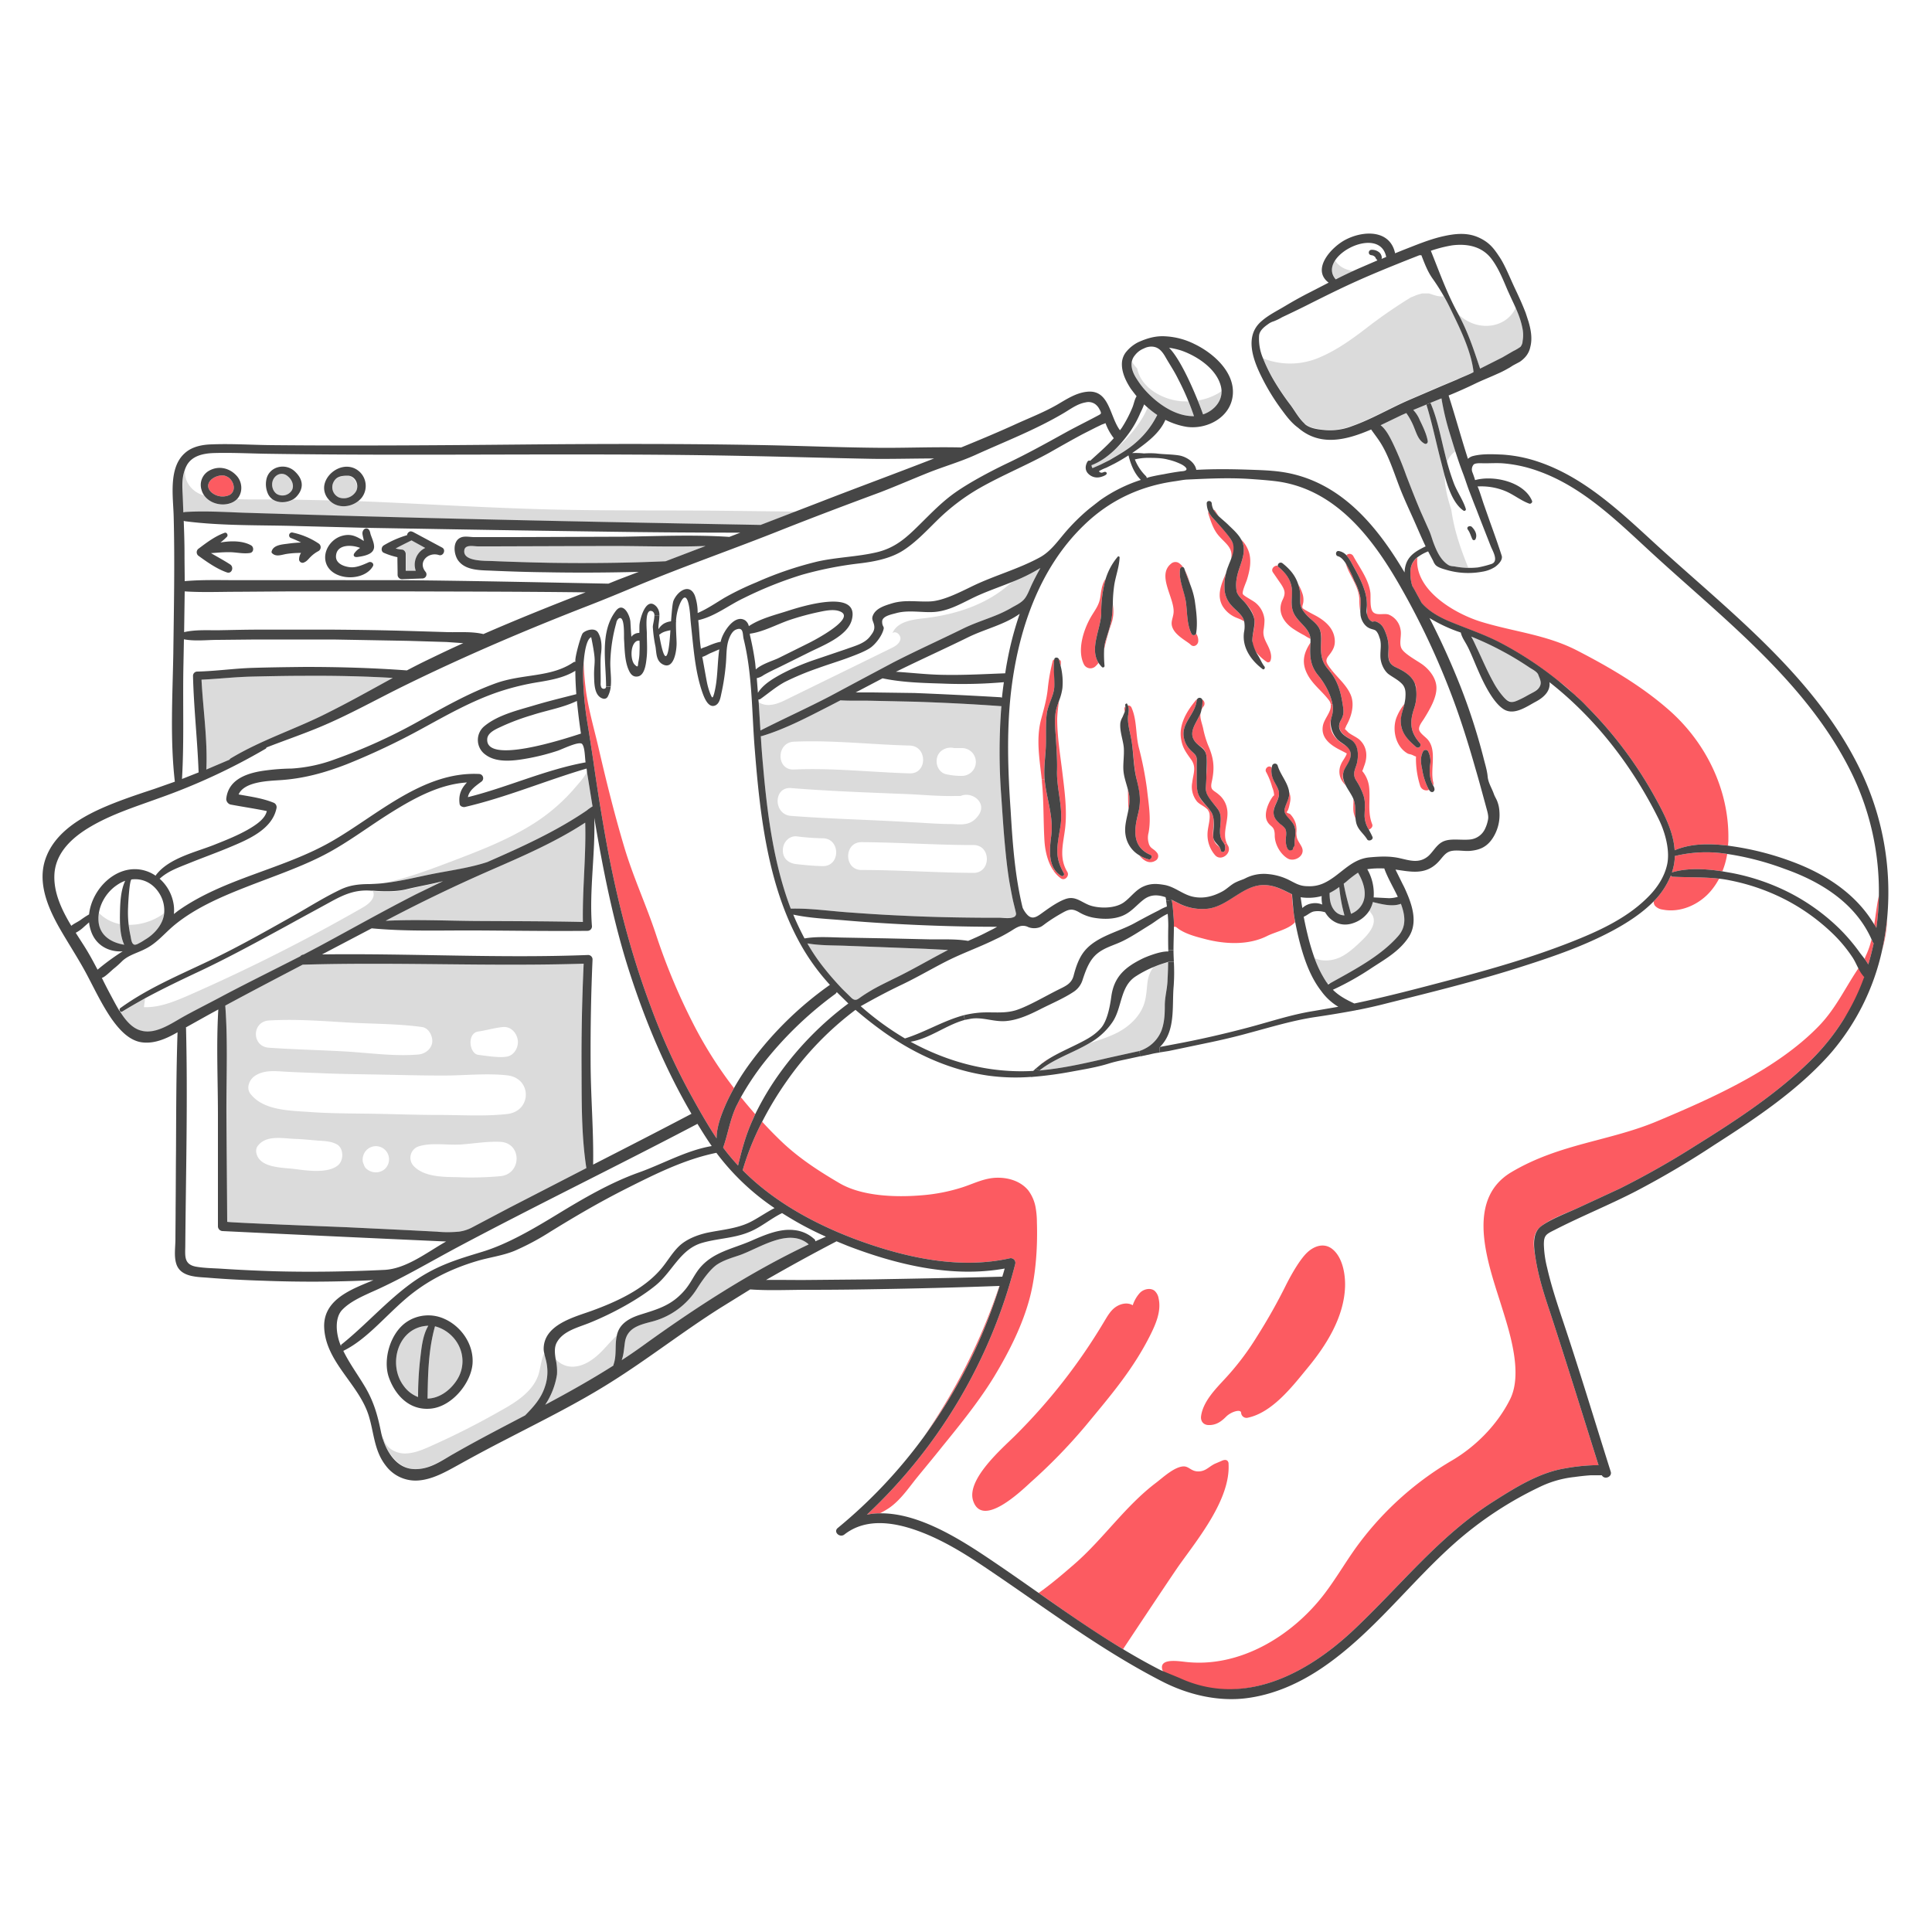 <svg xmlns="http://www.w3.org/2000/svg" fill="none" viewBox="0 0 1000 1000"><path fill="#DBDBDB" d="M367.2 264.3c-28.7-.2-57.3.1-85.9-.7-28.6-.8-57.4-2.5-86-3.8l-9.9-.4c-4.3 3.4-11 3.7-14.9-.4l-18.9-.4a9.695 9.695 0 0 1-10.6-.1h-10.6c-2.4 0-5 0-7.6-.2a7.695 7.695 0 0 1-3.1 2.1c-4.8 1.8-11.1.2-14.1-4a13.3 13.3 0 0 1-7.8-5.4 11.6 11.6 0 0 1-1.9-8.4c-1.7 4.5-1.4 9.9-1.3 14.7l.3 8 1-.2c11.3-.7 22.7.2 33.9.5l32.9 1.1c77 2.2 154 3.7 231 5.1l18.2-7-44.7-.5ZM791.2 345.2c1.5 1.1 4.2 2.2 5 4 .14.443.307.877.5 1.3.6 1.5 1.1 3.4.3 4.8s-2.9 2.8-4.6 3.7c-1.7.9-4.6 2.5-7 3.6-2.4 1.1-4.9.7-7.3-2a41.226 41.226 0 0 1-5.3-7.8c-3-5.4-5.4-11.1-8-16.6-1-2-2-4.5-3.3-6.7a156.31 156.31 0 0 1 16.6 7.8c4.5 2.4 8.9 5.1 13.1 7.9ZM787.9 169.4a49.981 49.981 0 0 0-3.4-10.1l-.8 1.6c-4.6 7.5-14.1 9.5-21.9 6.3a21.098 21.098 0 0 1-6.9-4.5c4.9 9.1 7.9 18.5 11.2 28.1l11.5-5.8 5.7-3.3a18.222 18.222 0 0 0 3.6-2.2 4.702 4.702 0 0 0 1.2-3 17.098 17.098 0 0 0-.2-7.1ZM749 239.1a11.598 11.598 0 0 1 4.3-5.5c-.9-2.6-1.7-5.3-2.5-8a156.796 156.796 0 0 1-4.7-19.4l-5.7 2.3c3.7 8.6 5.3 17.8 7.6 26.8.3 1.3.7 2.5 1 3.8ZM754.3 278a98.733 98.733 0 0 1-3.1-14.1c-1.8-5.6-3.5-12-3.4-17.7-.8-2.6-1.3-5.1-1.9-7.2-2.6-9.9-4.6-19.9-7.6-29.6l-6.8 2.8a15.506 15.506 0 0 1 3.4 5.3c1.6 3.3 3.5 7.2 4.1 10.8.1 1-.7 1.8-1.7 1.3-2.9-1.6-4-5-5.2-7.9a35.005 35.005 0 0 0-4.2-7.9l-2.3 1-11 5.3c2.9 2.2 4.9 6.5 6.3 9.2a176.922 176.922 0 0 1 7 16.9c2.4 6.2 4.8 12.4 7.4 18.5l4.1 9.2c1 2.3 1.7 4.7 2.6 7.1 1.6 4.2 3.6 8.8 7.6 11.4 1.3.8 2.5.6 3.9.9 2.143.403 4.319.604 6.5.6-2.1-5.2-4.1-10.5-5.7-15.9ZM204.9 283.8c2.7-1.5 5.4-2.8 8.2-4.2l7.1 3.9a9.602 9.602 0 0 0-4.9 11.8h-5.2v-8.7a2.401 2.401 0 0 0-1.6-2.1 19.699 19.699 0 0 1-3.6-.7Z"/><path fill="#FC5B61" d="M118.5 247.3c2.7 2.2 3.8 6.9.3 8.9a8.8 8.8 0 0 1-9.4-1.4c-4.8-4.6 1.9-9.5 6.8-8.6a6.989 6.989 0 0 1 2.3 1.1Z"/><path fill="#DBDBDB" d="M151 253.9a5.798 5.798 0 0 1-7.7 1.8c-3.2-2.2-3.4-7.6.2-9.8a4.503 4.503 0 0 1 5.3.5c2.3 1.7 3.7 5 2.2 7.5ZM184.4 254.1a7.4 7.4 0 0 1-8.9 3.4 5.804 5.804 0 0 1-3.506-5.472c.02-.769.192-1.526.506-2.228 1.3-2.8 4.6-3.6 7.4-3.6 2.8 0 6.1 4.5 4.5 7.9ZM747.3 153.4h-.4c-2.4.2-4.4-.6-6.6-1.3l-.6-.2H736l-2.1.6-1.1.4-1.7.7-.8.3a252.205 252.205 0 0 0-22.9 15.8c-8.2 6.3-16.7 12.4-26.4 16.1a38.104 38.104 0 0 1-27.2-.3 86.612 86.612 0 0 0 5.9 11.8 145.547 145.547 0 0 0 8.3 12.2c2.3 3 4.3 6.9 7.2 9.5l.2.3c2.6 2.3 7 2.8 10.4 3.1 4.832.398 9.69-.32 14.2-2.1 10.1-3.6 19.4-9.2 29.2-13.4l17-7.3 8.1-3.4c.8-.4 8.5-3.4 8.4-3.8-1.3-11.3-7.3-23.1-12.1-33.1l-3.3-5.9ZM525.9 472.8l-.3-1.4-1.2-4.9c-.7-3.3-1.3-6.5-1.9-9.8-1.1-6.6-1.8-13.2-2.4-19.8-.8-8.5-1.3-17-1.9-25.5-1.1-15.28-1.1-30.62 0-45.9h-.3c-14.8-1.1-29.6-1.8-44.5-2.3l-22.7-.5c-5.2-.1-10.5.1-15.7-.2l-5.4 2.8c-11.4 5.8-23 12-35.3 15.7h-.5c.3 5.3.7 10.6 1.2 15.8 2.1 24.1 5.4 50.2 14.3 73.5h.6c9.5-.2 19.2 1.2 28.7 1.9s18.5 1.3 27.7 1.7c13.8.7 27.6 1 41.3 1.1h9.2c2.4 0 5.8.6 8.1-.4a1.801 1.801 0 0 0 1-1.8ZM485 392.2c.9-3.9 5.2-5.9 8.8-5h4.1a7.2 7.2 0 0 1 0 14.4 35.314 35.314 0 0 1-7.9-.8c-3.9-.7-5.9-4.9-5-8.6Zm-74.1-8.3c20-.9 40 1.5 60 2 9.2.3 9.2 14.6 0 14.4-20-.6-40-2.9-60-2-9.2.4-9.2-14 0-14.4Zm15 64.4c-4.5-.1-9-.5-13.5-1s-7.2-3-7.2-7.2 3.3-7.6 7.2-7.2c4.478.582 8.985.916 13.5 1 9.2.1 9.2 14.5 0 14.4Zm-16.5-26c-9.2-.7-9.2-15.1 0-14.4 19.9 1.6 39.8 2.3 59.7 3.1 5.6.2 11.2.7 16.8.9 2.8.1 5.7.2 8.6.1h2.7c5.8-2.6 13.8 3.4 9.4 9.8s-9.9 4.7-15.4 4.7-12.9-.6-19.4-.9c-20.8-1.3-41.6-1.7-62.4-3.3Zm94.5 29.5c-19.3-.1-38.7-1.5-58-1.5-9.2 0-9.2-14.4 0-14.4 19.3.1 38.7 1.5 58 1.5 9.2 0 9.2 14.4 0 14.4ZM490.7 491.7l-3.4 1.8c-8.1 4.3-16 8.9-24.3 12.9-4.2 2.1-8.5 4.1-12.5 6.5-2 1.2-3.9 2.4-5.8 3.8l-.8.5c-1.2.6-2.2.3-3.4-.9l-4.6-4.5c-2.9-3.1-5.8-6.3-8.5-9.7a99.503 99.503 0 0 1-9.5-13.8c6.2 1.1 12.8 1 19 1.2l21 .8 21 .8 11.8.6ZM316.6 282.6c16.1 0 32.4.6 48.6 0l-20.7 7.9c-20 .9-39.9 1.1-59.9.8-9.867-.2-19.767-.5-29.7-.9-3.3-.2-15.1.4-14.6-5.3.2-3.5 4.8-2.3 7.1-2.3h7.9l61.3-.2ZM302.9 425.8c.5 17.2-1.5 34.2-1.2 51.4-18.2-.4-36.5-.4-54.7-.5-15.7-.1-31.7-.9-47.4-.1a815.187 815.187 0 0 1 54.4-26.2c16.7-7.3 33.6-14.6 48.9-24.6ZM158 349.8c15.1-.1 30.2.2 45.3 1.1-11 6-21.8 12.1-33 17.7-16.7 8.6-34.8 14.2-51 24a1.298 1.298 0 0 0-.5.6l-12 5.1c.7-15.5-1.7-31.1-2.5-46.5 8.8-.4 17.4-1.5 26.2-1.6 8.8-.1 18.3-.4 27.5-.4ZM301 551.6c-.2-17.6.3-35.2 1.1-52.8-48.2 1.4-96.5-.9-144.8.5h-.6c-13.4 7-26.8 14-40.1 21.2 1.4 18.7.5 37.9.6 56.7.1 18.8.3 36.8.4 55.2 0 .4 56.6 2.6 61.7 2.8l31.2 1.5 15.6.8c3.9.1 7.7.5 11.4 0a20.325 20.325 0 0 0 6.5-2l19.7-10.4c13.2-6.867 26.467-13.7 39.8-20.5-2.7-17.4-2.4-35.5-2.5-53Zm-53.4-17.7c4.2-.6 8.4-1.9 12.7-2.3 4.3-.4 7.2 3.2 7.7 6.8.5 3.6-1.8 7.8-5.6 8.5-3.8.7-10-.3-14.8-.9-4.8-.6-6-11.3 0-12.1Zm-108.4-5.7c13.4-.8 26.6.2 39.9 1 13.3.8 26.5.6 39.4 2.4 3.5.5 5.6 4.8 5.2 8-.4 3.2-3.5 5.9-7.1 6.2-12.6 1.1-25.9-.9-38.5-1.6-12.6-.7-25.9-1-38.9-1.9-9-.6-9-13.5 0-14.1Zm35.3 75.3c-5.4 3.9-15.6 2.4-21.8 1.6-6.2-.8-16.3-.5-19.4-6.5-.8-1.6-1.1-3.8 0-5.3 4.4-6.1 13.1-4 19.6-3.8 3.6.1 7.1.5 10.7.8 3.6.3 7.6.2 10.9 2.1 3.3 1.9 3.8 8.4 0 11.1Zm26-.1a6.002 6.002 0 0 1-2.5 2.5 6.706 6.706 0 0 1-3.4.9h-.3a7.506 7.506 0 0 1-4.7-1.9 4.507 4.507 0 0 1-1.3-2.2 5.101 5.101 0 0 1-.6-2.5 7.492 7.492 0 0 1 1-3.6 6.81 6.81 0 0 1 11.8 6.8Zm58.3 5.4c-7.38.666-14.797.833-22.2.5-7.1-.1-17.1-.1-22.4-5.7a6.205 6.205 0 0 1-.016-8.673 6.199 6.199 0 0 1 2.716-1.627c6.4-2 14.6-.5 21.3-.9 6.7-.4 13.7-1.7 20.6-1.4 11.6.5 11.3 16.9 0 17.8Zm3.8-32.2c-11.4 1.3-23.5.5-34.9.5-11.4 0-22-.4-33-.6-11-.2-22.6-.1-33.9-.9-11.3-.8-24.6-.8-31.3-9.6-2.2-3.1-.3-7.3 2.4-9.1 4.8-3.2 10.4-2.5 15.8-2.2 5.4.3 11.1.5 16.7.7 10.6.5 21.3.6 32 .8 10.7.2 22.1.5 33.1.5s22.3-1.3 33.1-.1c12.8 1.5 12.7 18.5 0 20ZM705.7 486c3.3-3.3 6.8-7.9 4.8-12.1-.5-.9-1.2-1.7-1.7-2.6a17 17 0 0 0 1.8-4.4c4.5 1.1 10.1 2.6 14.5.9 2.2 5.9 3 11.7-1.4 16.7-9.1 10.4-22.8 17.5-35 24.3a4.38 4.38 0 0 1-1.6.2l-.5-.6a58.324 58.324 0 0 1-6.2-12.5c3.9 1.9 8.9 1.5 13-.3s8.6-5.9 12.3-9.6ZM696.9 139.4a11.402 11.402 0 0 1-5.9-4.6c-2 3.1-2.3 6.4.2 9.5l.2.2 9-4.3a13.704 13.704 0 0 1-3.5-.8ZM702.9 451.7c3.7 6.2 5.8 14.5-.8 19.7a13.301 13.301 0 0 1-2.8 1.6c-1.4-5.1-2.9-10.3-3.8-15.6l1.3-1a54.97 54.97 0 0 1 6.1-4.7ZM693.2 459.1a80.997 80.997 0 0 0 2.7 14.7 6.792 6.792 0 0 1-5.4-2.8c-2-2.6-2.3-5.7-2.3-8.8a32.097 32.097 0 0 0 5-3.1ZM631 203.3a30.297 30.297 0 0 1-11 4c1.2 3 2.1 5.5 2.7 7.2 5.4-1.9 9.7-6.5 9.6-12.1l-1.3.9ZM611.5 207.7c-10.3-.9-21-7.3-22.9-17a19.14 19.14 0 0 1-2.7-3.5c-.1.3-.1.6-.2.9-.2 2.9 1.2 5.9 2.9 8.4a41.108 41.108 0 0 0 4.8 6.2c6 6.4 14.7 12.5 23.8 12.7h.8c-.9-2.6-1.8-5.1-2.9-7.6l-3.6-.1ZM594 211c-2.8 6.7-7.7 12.9-12.7 17.8a35.817 35.817 0 0 1-3.5 3.2 36.512 36.512 0 0 1-12.6 8.7h-.2a2.404 2.404 0 0 0 .5 1.6l4.1-1.8 4.6-2.4c4.8-2.8 9.8-5.6 13.9-9.3a46.784 46.784 0 0 0 10.2-12.8c.194-.453.429-.888.7-1.3-1.8-1.1-3.4-2.4-5-3.7ZM538 554.1c7.6-6.1 17.3-9.1 25.6-14 5.1-1.7 10.3-3.3 15.1-5.8 6.4-3.4 12.1-9 13.9-16.1.8-3 .9-6.2 1.3-9.4a16.607 16.607 0 0 1 3-8.1l1.5-.6c1.7-.7 3.3-1.2 4.9-1.7l1.3-.4c0 3.2-.1 6.5-.3 9.7-.2 3.2-1.3 8.4-1.4 12.8-.1 4.4-.2 8.9-1.8 13.1a17.9 17.9 0 0 1-8.7 9.3c-.863.452-1.767.82-2.7 1.1l-15.4 3.4c-11.2 2.6-22.3 5.2-33.7 6.4l-2.6.3ZM523.9 301.2a90.128 90.128 0 0 0 14.6-7.2c-1.6 2.9-3.2 5.9-4.6 8.9-1.4 3-2.2 5.6-4.2 7.7-2 2.1-4.4 2.9-6.7 4.3a64.808 64.808 0 0 1-8 3.8c-5.5 2.2-11.1 4-16.4 6.6-12 5.9-24.2 11.4-36.1 17.5l-17.1 9.1-15.7 8.4c-11.9 6.2-24.1 11.7-36.1 17.8l-.9-14.6a9.498 9.498 0 0 0 6.4 1.3c3-.3 5.9-1.7 8.7-3.1l53.1-26c2.1-1 4.5-2.3 5.1-4.6.6-2.3-2.4-5-4.1-3.3 2.4-6 10.1-7.1 16.5-7.8 14.8-1.7 29.7-6.2 41.4-15.4l4.1-3.4ZM382.8 649.7c10.4-3.7 25.5-14.4 35.7-5.7 0 .1 0 .1.1.1-30.4 14.4-59 33-86.1 52.6-3.5 2.5-7.1 5-10.7 7.3 1.1-3 1.2-6.3 1.7-9.5 1.2-7.1 7.3-8.7 13.4-10.3a39.1 39.1 0 0 0 24-17.4c2.9-4.6 5.6-9.3 10.3-12.3 4.7-3 7.7-3.5 11.6-4.8ZM319.3 691.2c-1.2 4.9 0 10.1-1.7 15-.08.189-.115.395-.1.6-11.5 7.3-23.3 13.9-35.3 20.3a39.209 39.209 0 0 0 6.1-15.7 28.03 28.03 0 0 0-.7-8 11.39 11.39 0 0 0 8.8 4c5.9-.1 11.1-3.9 15.3-8.2 2.5-2.6 4.9-5.5 7.6-8ZM225.2 686.5a19.1 19.1 0 0 1 5.9 2.7c8.7 6 11 17.5 4.7 26.1-3.8 5.3-9.2 8.5-14.5 8.6.2-12.5.4-25 3.8-37.2a.298.298 0 0 1 .1-.2ZM209 717.4c-8.5-11.1-3.1-30.7 12.7-31.2-3.1 5.2-3.6 12.1-4.3 17.9a172.764 172.764 0 0 0-1 19 16.3 16.3 0 0 1-7.4-5.7ZM225.7 452c-9 1.7-18 4.1-27.1 5.1 12-2.5 23.6-6.9 35-11.2 13.6-5.2 27.3-10.4 39.8-17.9a95.481 95.481 0 0 0 23.3-19.2c2-2.4 5.5-6 7.1-9.3 1 6 1.9 11.9 2.9 17.9a21.353 21.353 0 0 0-3 2.1c-16 10.9-33.7 18.9-51.5 26.7-8.5 2.8-17.8 4.3-26.5 5.8ZM208.8 752.3c4.7.2 9.2-1.6 13.5-3.5a412.025 412.025 0 0 0 37.5-19c7.9-4.4 16.3-9.9 19-18.6 1-3.5 1.4-7.7 2.9-10.8.3 1.7.9 3.3 1.2 5.1.804 4.14.493 8.419-.9 12.4-2 6.1-6 10.4-10.2 14.7-12.4 6.5-24.8 12.9-37 19.9-6.1 3.4-13.3 8.3-20.7 7.9-7.4-.4-13.4-7.9-15.8-15.2.1-.3.1-.6.2-.9.8 4.7 5.6 7.7 10.3 8ZM83.8 473.5a30.503 30.503 0 0 1-17.2 5.2c.203 1.815.503 3.618.9 5.4.4 1.8.5 4.7 2.3 4.9a4.195 4.195 0 0 0 1.8-.6 27.954 27.954 0 0 0 3.4-2c4.7-2.7 9.1-7.6 9.9-13.1a2.004 2.004 0 0 1 .1-.7l-1.2.9ZM51.2 472.5a21.588 21.588 0 0 0-.2 4.4c.6 7.8 6.6 11 13.3 12.2-1.5-3.2-2-7.1-2.2-10.8a20.1 20.1 0 0 1-10.9-5.8ZM61.9 523.3h-.1l.2-.2c0 .1 0 .1.1.2a.797.797 0 0 0 .57.499.806.806 0 0 0 .73-.199c3.9-2.4 7.8-4.6 11.7-6.8l-.6 4.5c8 .3 15.7-2.9 23.1-6.1a936.485 936.485 0 0 0 89.5-45.1c2.6-1.5 5.4-3.3 6.2-6.2a4.202 4.202 0 0 0-.3-2.7c6.1.5 11.2.7 17.3-.7 6.1-1.4 9.9-2.1 14.8-3.2l4.2-1-13.8 6.7c-16.7 8.5-33 17.7-49.5 26.6l-8.9 4.7a2.405 2.405 0 0 0-1.7.9c-13.1 6.7-26.3 13.2-39.4 20.1-7.4 4-15 7.7-22.4 11.9-7.4 4.2-13.6 8.4-20.7 6.3-4.6-1.2-8.2-5.6-11-10.2Z"/><path fill="#FC5B61" d="M976.8 475.2a65.983 65.983 0 0 1-2.6 16.5 149.259 149.259 0 0 0 2.6-16.5ZM970.1 478.5c.8-4.9 1.3-9.9 2.4-15a135.705 135.705 0 0 1-1.3 16.8 7.758 7.758 0 0 0-1.1-1.8ZM969.2 487.4l.6.9c-.8 3.7-1.7 7.3-2.8 10.9a28.918 28.918 0 0 0-1.9-2.9l.6-1.5a41.842 41.842 0 0 0 3-8.6c.209.381.377.783.5 1.2ZM794.9 651.9c1.5 9.3 4.4 18.4 7.4 27.3 8.6 26.3 16.8 52.8 25.1 79.2h-2.6c-4.899.182-9.778.716-14.6 1.6-13.3 2.1-25.8 9.9-37.1 17.1-28 17.7-48.5 44-72.4 66.5-14.9 14-33.2 26.4-53.8 29.9a63.497 63.497 0 0 1-30.6-2c-2.8-1-13.8-4-14.7-7.3-1.6-5.8 7.5-4.5 11.2-4.1 28.1 3.6 55.9-12.9 73-35.5 5.5-7.3 10.1-15.1 15.3-22.5a162.81 162.81 0 0 1 50.5-46.2c12.4-7.3 23.5-18.6 30-31.6s.3-33.2-4-46.9c-6.5-21.2-20.4-55.8 4.7-70.7 25.1-14.9 51.1-16 76-26.6 28.3-11.9 61.5-26.7 83.1-49 9.3-9.6 14-20.7 21.6-31.5 6.1 13.7-2.5 18.1-9.4 29.1a114.893 114.893 0 0 1-15.1 18.9c-17.8 17.9-39.7 32.2-60.9 45.4a437.073 437.073 0 0 1-39.4 22.3l-20.3 9.4c-6.4 3-14.4 5.6-20.1 9.9-5.7 4.3-3.8 11.7-2.9 17.3ZM894 442a41.597 41.597 0 0 1-2.5 9c-8.5-1.3-17.9-1.9-25.9.5h-.2a28.205 28.205 0 0 0 1.5-8.5h.4a68.503 68.503 0 0 1 26.7-1ZM864.9 453.1a.995.995 0 0 0 1 .7c8.1.4 15.9.1 23.9 1a35.402 35.402 0 0 1-4.4 6.5c-6 7-15.7 11.3-24.8 9.5a6.403 6.403 0 0 1-4-2 3.198 3.198 0 0 1-.6-2.3 40.598 40.598 0 0 0 8.4-12.4c.2-.3.3-.7.5-1ZM766.2 321.7c17.1 5.3 34 6.7 50.1 15s32.5 17.8 46.5 29.9c19.6 16.7 32.2 41.6 31.8 67.7v1.2c-.1.7-.1 1.5-.2 2.2-9.2-1.1-18.9-1.3-27.6 2.4-.6-9.5-5.3-18.6-10.1-27.3a211.314 211.314 0 0 0-35.1-46.9c-1.9-2-4-3.9-6-5.8h-.2a66.449 66.449 0 0 0-8.9-7.7 183.074 183.074 0 0 0-30.8-20.1c-7.5-3.8-15.4-6.5-23.3-9.7-6.1-2.4-12.3-5.5-16.6-10.5-.8-1.6-1.7-3.2-2.6-4.8-.9-1.6-1.4-2.6-2.2-3.9a22.106 22.106 0 0 1-.9-8.5 9.012 9.012 0 0 1 3.5-6.3c-1.6 16.6 18.8 28.7 32.6 33.1ZM701.2 415.9c.5 2.5.2 5.1.4 7.6a10.717 10.717 0 0 1-.7-1.9c-.8-2.6-.2-5.4-.4-8.1.325.771.56 1.576.7 2.4ZM703.6 310.3c-.3-7.2-5.2-12.3-7.1-18.8a63.303 63.303 0 0 1 4.5 9.2 30.193 30.193 0 0 1 3.1 8.4c.4 2.5 0 5 0 7.5a32.846 32.846 0 0 1-.5-6.3Z"/><path fill="#FC5B61" d="M740 398.3c0-1.6.5-3.3.4-4.9a11.604 11.604 0 0 0-1.2-4.5 1.5 1.5 0 0 0-2.6 0 10.102 10.102 0 0 0-1.1 4.9c.052 1.45.254 2.891.6 4.3a33.615 33.615 0 0 0 3.3 10.3l.3.4a3.4 3.4 0 0 1-4.7-2.3 47.123 47.123 0 0 1-2.1-13c-.1-2.7.5-1.5-1.2-2.4-1.7-.9-2.3-.6-3.3-1.2-5.9-3.5-7.8-11.7-5.8-17.9a26.112 26.112 0 0 1 4.3-7.6c-.8 3.8-2.4 7.3-1.6 11.5.8 4.2 4.2 7.7 7.6 10.7a1.415 1.415 0 0 0 2-2c-5.2-5.9-5.3-11-2.9-18.1a22.59 22.59 0 0 0 .9-10.4 2.996 2.996 0 0 0-.5-2.1c-.1-.2-.1-.4-.2-.5-1.8-4.2-6.2-6.5-10.1-8.3-3.9-1.8-3.5-5.7-3.4-9.8a19.793 19.793 0 0 0-1.1-6.8c-1.2-3.3-2.1-5.6-5.4-6.9a3.698 3.698 0 0 0-1.8.1c-2.1-.8-3-2.1-2.9-4 .1-1.9 0-3.1 0-4.6a23.394 23.394 0 0 0-1.3-7.9c-1.5-4.7-4-9.1-6.4-13.5a23.861 23.861 0 0 0-2.9-4.4 2.208 2.208 0 0 1 1.932-.701 2.202 2.202 0 0 1 1.668 1.201c3.2 5.9 7.9 11.9 8.8 18.8.3 2.5-.5 8.3 1.5 10.2 2 1.9 6 .3 8.2 1.3a10.096 10.096 0 0 1 5.9 7.6c.7 3-.8 6.8.4 9.6 1.2 2.8 7.4 6.1 10.6 8.3 3.2 2.2 7.4 6.7 7.6 12 .2 5.3-3.4 11.4-6.3 16.1-.9 1.5-2.9 3.8-2.7 5.7.2 1.9 3.1 3.7 4.5 5.3 4.9 5.7 1.2 15.2 2.8 21.9a3.098 3.098 0 0 1 0 1.9l-.2-.3a14.515 14.515 0 0 1-1.1-2.9 22.073 22.073 0 0 1-.5-5.1ZM698 379.2c1.7 1.3 3.9 2.2 5.6 3.6 4.1 3.7 4.4 9 2.4 13.9-.244.82-.545 1.622-.9 2.4l.5.6a15.799 15.799 0 0 1 3.1 8.2c.6 6.3-.9 12.5 1.5 18.6.6 1.3-.5 2.5-1.7 2.9a14.103 14.103 0 0 1-2.2-7c0-3.6.6-7-.5-10.5a34.234 34.234 0 0 0-3.7-7.7c-2.7-4.1-.2-6.1.5-10.4.7-4.3-.1-9.1-3.9-11.3-3.8-2.2-7.3-5.3-4.5-10 1.5-2.8 1.3-4.6.8-7.7-1-6.6-2.5-12-6.5-17.1l1-.6c3.3 4.1 7.5 7.6 9.6 12.5 2.1 4.9.6 11-2.3 16.1-.196.549-.43 1.084-.7 1.6l1.9 1.9Z"/><path fill="#FC5B61" d="M694.1 395.6c.7-1.8 2.4-3.6 3-5.6l-1.1-.6-3.1-1.6c-4.7-2.5-9.2-6.1-8.2-12 .6-3.8 4.6-7.4 4.1-11.1h.9a13.201 13.201 0 0 1-.4 6.3c-1.7 4.9-.3 9.2 3.7 12.5 4 3.3 6 2.8 6.1 7 .1 4.2-2.5 5.6-3.6 8.8-1.1 3.2-.1 4.9 1 7.2a15.837 15.837 0 0 1-2.2-2.9 9.101 9.101 0 0 1-.2-8ZM676.6 348.8c-3.1-6.1-1.7-11 1.7-16.2-.4 6.6-.4 11.7 4.1 17.1 3 3.6 6.4 9.5 7.3 14.9h-.9a4.8 4.8 0 0 0-.9-2.1c-3.5-4.7-8.6-8.3-11.3-13.7ZM673.4 314c-.7-2.1-.3-4.3-.4-6.4a21.578 21.578 0 0 0-1.1-5.3 26.223 26.223 0 0 1 2.2 4.8 9.988 9.988 0 0 1 .5 4.5c-.1 1.1-.8 2.4-.4 3.1.4.7 5.8 3.4 7.4 4.3 4.9 2.8 9.1 6.7 9.3 12.7.1 3.2-1.3 5.3-3.2 7.7-1.9 2.4-1.2 3.6.4 5.9l1.4 1.8-1 .6-.9-1.1c-3.3-3.8-3.9-7-3.9-12 .1-2.8.6-6.1-.6-8.8-1.2-2.7-3.1-3.9-5-5.7-1.9-1.8-3.9-3.7-4.7-6.1ZM670.1 428c-1-3.5-6-5.4-5.2-9.1.8-3.7 2.6-5.5 2.4-8.8a8.498 8.498 0 0 1 .5 4.7c-.2 1.1-.8 4.4-1.6 5.2-.8.8 1.2 1 1.6 1.4a12.001 12.001 0 0 1 2.9 5c.352 1.439.453 2.927.3 4.4h-.5a8.602 8.602 0 0 0-.4-2.8ZM668.9 315.2c1.4 6.5 9 9.2 9.4 15.5a31.164 31.164 0 0 1-3.1-1.8 61.11 61.11 0 0 1-6.1-3.6c-5-3.5-8.1-9-5.2-14.9 1.6-3.3 1.2-4.9-.8-8l-4.2-6.1c-1.3-1.8.7-3.8 2.5-3.5a.803.803 0 0 0 .5.8c3.3 2.8 5.5 5.2 6.5 9.6 1 4.4-.4 8 .5 12Z"/><path fill="#FC5B61" d="M673.9 438.7c1.8 4.3-3.9 7.6-7.3 5.7-3.4-1.9-6.8-6.9-6.8-12s-2.2-4.1-3.9-7.3c-1.7-3.2-.1-8.3 2.4-12.1.1-.2 1.1-1.6 1.2-1.2a12.29 12.29 0 0 0-1-4.3 37.062 37.062 0 0 0-3.2-8c-.9-1.7 1.5-3.8 2.9-2.2a10.403 10.403 0 0 0 .3 4.6c.7 2.7 2.9 5.1 3.4 7.7.9 4.6-4.1 8.2-2.3 13 .6 1.6 1.8 2.6 3 3.8a9.876 9.876 0 0 1 2.6 2.4c1 1.9.3 4.1.3 6 0 1.9.6 6.7 3.5 4.9.2 0 .3-.2.3-.4v-.5l.4-.6c.6-.6.3-2.4.4-3.4.237-1.354.371-2.725.4-4.1h.5c-.033.872.034 1.744.2 2.6.4 1.9 2 3.7 2.7 5.4ZM654.5 320.8a31.859 31.859 0 0 1-.5 5.4c-.3 2.4.4 4.3 1.5 6.5s3.4 6.3 2 9.5a1.298 1.298 0 0 1-1.7.5 26.416 26.416 0 0 1-5.6-5.1 11.9 11.9 0 0 1-2-5.9c0-3.9 1.7-7.4 1-11.3-.7-3.9-2.6-5.9-4.7-8.4s-3.7-3.4-4.4-5.8a19.82 19.82 0 0 1 .1-7.3c1.1-6.2 5.3-12.2 2.8-18.6l-.6-1.1a16.397 16.397 0 0 1 4.2 7.1c1.2 4.5.2 9.3-1.2 13.8-.4 1.3-2.7 6.3-2.1 7.4.6 1.1 5.4 3.4 6.8 4.7a12.703 12.703 0 0 1 4.4 8.6ZM642.3 318.4a7.5 7.5 0 0 1 1.7 3.3c-1.4-1.1-3.3-1.6-4.8-2.3a14.798 14.798 0 0 1-6.4-5.7c-3.2-5.6-.6-11.5 1.8-17.1a26.218 26.218 0 0 0-.8 7.5 13.499 13.499 0 0 0 3.8 9.5c1.5 1.7 3.3 3 4.7 4.8ZM628.1 263.8a1.591 1.591 0 0 1 1 .8l1.7 2.6a17.583 17.583 0 0 1-2.7-3.4ZM628.9 442.6a15.998 15.998 0 0 1-3.9-10.8c0-3.5 1.6-7.4 1-10.8a4.708 4.708 0 0 0-1-2l.8-.3 1.2 1.7c2.4 4.1.3 8.8 1 13.1.7 4.3 3.3 3.9 3.8 6.4a1.102 1.102 0 0 0 1.1 1.1 1.1 1.1 0 0 0 1.1-1.1 4.299 4.299 0 0 0-.3-3.1l1.2-.5c.159.419.36.821.6 1.2 2.5 4-3.5 8.7-6.6 5.1ZM631 277.5c-2.9-3.2-4.2-7.4-5.5-11.4a1.898 1.898 0 0 1 0-1.3 14.721 14.721 0 0 0 2.6 3.7c3.3 3.6 7.1 7.3 9.5 11.6 2.4 4.3.8 6.2-.4 9.2 1.2-5.7-2.8-7.9-6.2-11.8ZM622.4 362.6a4.294 4.294 0 0 0-.1-.5 2.4 2.4 0 0 1 .8 3.3 9.994 9.994 0 0 0-1.2 1.9c.369-1.538.537-3.118.5-4.7Z"/><path fill="#FC5B61" d="M619.5 384.9c-4.8-4.7-1.3-9.2 1-13.8.341-.613.641-1.248.9-1.9-.4 2.4.6 4.7 1.3 7.6a50.84 50.84 0 0 0 2.6 8.9c3 6.8 3.5 11.8 1.9 19-1 4.5.9 4.1 3.8 6.7a12.2 12.2 0 0 1 4.1 7.1c1.2 5.8-2.6 12.3-.2 17.8l-1.2.5-1.2-1.8c-2.2-3.9-.1-8.8-.8-13-.4-2.2-1.6-3.6-3-5.3-1.4-1.7-3.7-4-4.3-6.7-.6-2.7 0-5.3 0-7.7 0-2.4.8-8.2-.1-11.8-.9-3.6-2.8-3.7-4.8-5.6ZM613.2 294.9a38.266 38.266 0 0 1 2.7 7.1c.088.414.222.817.4 1.2-1-2.7-2.2-5.5-3.1-8.3Z"/><path fill="#FC5B61" d="M612.9 382.4c.7 3.1 2.5 5.1 4.7 7.2 2.2 2.1 1.9 3.1 1.8 6v5.8c0 3.4-.2 7.1 1.1 10.3 1.3 3.2 3.5 4.7 5.3 7l-.8.3c-1.4-1.6-3.9-2.5-5.4-4.1a12.1 12.1 0 0 1-2.5-9.9c.5-4.5 2.3-7.9-.6-11.9s-4.4-6.2-5.1-10.2c-1.5-7.7 2.9-14.9 7.7-20.6l.6-.5-.3.8c-.8 7.4-8.5 11.9-6.5 19.8ZM613.8 311.5c.8 5.5.4 11.6 3 16.7a1.293 1.293 0 0 0 1.242.557 1.304 1.304 0 0 0 1.058-.857 6.499 6.499 0 0 1 1.1 4.2c-.3 1.9-2.4 3.1-3.9 1.6s-6.7-4.1-8.8-7.6c-2.1-3.5-.5-5.5-.1-8.6 1-7.5-8.9-19.5-1.3-25.7a3.404 3.404 0 0 1 3.9-.5 8.103 8.103 0 0 1 2.3 2.2 1.202 1.202 0 0 0-1.5 1.1c-.8 5.7 2.3 11.2 3 16.9ZM669 467.1c.3 3.4.8 6.8 1.3 10.2-3 3.6-10.4 5.1-14.5 7.2-10 5-22.5 4.2-33 1.3-4.3-1.1-10.1-2.7-13.7-5.7-.7-.6-1-.3-1.5-.4a46.433 46.433 0 0 0-.3-6.5 59.865 59.865 0 0 0-.8-7.4l3.2 1.6a26.704 26.704 0 0 0 15.7 2.9c10.5-1.5 17.9-12.2 28.6-12.2 5.6 0 9.8 2.4 14.7 4.8 0 1.4.2 2.9.3 4.2ZM584.5 411.8a24.89 24.89 0 0 1-.4 7.2c-.2-3.4-.2-6.9-.3-10.3a28.29 28.29 0 0 1 .7 3.1ZM585.6 366.1c3 6.6 2.1 14.1 3.9 21a177.368 177.368 0 0 1 4.2 21.5c.8 7.4 2.2 15 .8 22.4a10.097 10.097 0 0 0 0 5.2c.7 3.1 2.6 2.9 4.3 5.1a2.698 2.698 0 0 1 .241 3.285c-.217.33-.504.608-.841.815-3.3 2.1-6.4 0-8.5-2.7a18.095 18.095 0 0 0 4.9 2.1c1.2.3 2.2-1.7.9-2.3-9.4-4-8.6-12.7-6.5-21 1.7-6.6.9-11.6-.7-18.2s-1.5-14.4-2.9-21.5c-.7-3.7-1.9-7.6-1.5-11.4.3-2.1.6-3.4-.1-5.2a1.702 1.702 0 0 1 1.8.9ZM582 367.1a1.403 1.403 0 0 1 .5-1.4 6.802 6.802 0 0 1-.4 2.9c0-.5-.1-1-.1-1.5ZM576.1 313.7c.468 3.2.124 6.467-1 9.5a118.014 118.014 0 0 0-3.4 12c-.1.3-.1.6-.2.8a20.663 20.663 0 0 1 1-5.2c1.4-4.5 2.9-8.9 3.2-13.6l.3-4.4c0 .3.1.6.1.9ZM567.1 344.8a3.801 3.801 0 0 1-6-.8c-3.7-7.2-.4-17.7 3.4-24.4 2.3-4 4.5-6.3 5.1-11.1.4-3 .8-5.9 2.4-8.5l.3-.4a64.906 64.906 0 0 0-2.3 17.6c-.1 8.1-6.2 18.3-1.4 25.9a11.383 11.383 0 0 1-1.5 1.7ZM549 344.7l-.9-3.4a1.6 1.6 0 0 1 1 1.8c0 .6-.1 1.1-.1 1.6ZM551.3 428.8c-1 8.2-3.3 15.2 1.2 22.6 1.1 2-1.3 4.6-3.3 3.3a16.501 16.501 0 0 1-3.9-4l.7-.4a10.191 10.191 0 0 0 3.4 3.1 1.005 1.005 0 0 0 1.351-.727.994.994 0 0 0-.051-.573c-2.4-4.3-3.7-8-3.4-13.1.3-5.1 1.1-8 1.7-12.1 1.2-9.3-2-18.2-1.9-27.4.2-5.5-.2-10.9-.5-16.3s-1.2-11.6.3-16.8c.4-1.3.8-2.5 1.3-3.8a77.006 77.006 0 0 0-1 9.4c0 9.4 1.6 18.8 2.7 28s2.5 19.3 1.4 28.8ZM542.6 548.2l-2.9 2a12.408 12.408 0 0 1 2.9-2Z"/><path fill="#FC5B61" d="M544.1 432.8c-.7 5.5-1.5 12.7 1.9 17.5l-.7.4c-3.1-4.5-4.4-10.5-4.7-15.7-.6-10.1-.3-20.1-1.3-30.2a6.159 6.159 0 0 0-.1-1.3h1.5c0 .4.1.7.1 1.1 1.1 9.6 4.6 18.3 3.3 28.2ZM542.3 356.7a98.201 98.201 0 0 1 2.5-14.2 1.4 1.4 0 0 1 .9-1.2c-.8 5.3.9 10.6-.2 15.9-1.1 5.3-3.1 7.9-3.7 12.2-.7 5.8-.1 11.8-.5 17.6-.4 5.8-1.1 10.9-.6 16.4h-1.5c-1.1-10.3-3-20.6-.4-30.8 1.4-5.3 2.9-10.3 3.5-15.9ZM525.5 654.2a2.393 2.393 0 0 0-1.684-2.879 2.41 2.41 0 0 0-1.216-.021c-25.5 5.7-52.6-.1-76.9-8.8-22.2-8-44.5-19.8-61.3-36.8a140.235 140.235 0 0 1 10.1-25.1c2.6 2.867 5.3 5.667 8.1 8.4 9.6 9.6 20.3 16.6 31.9 23.4 11.6 6.8 29 7.4 42.3 6.3a92.025 92.025 0 0 0 21.5-4.2c5.8-1.9 11.1-4.7 17.4-4.9 6.3-.2 12.6 1.8 16.5 6.5a20.796 20.796 0 0 1 3.9 9.3c.399 2.413.599 4.854.6 7.3.4 12.5-.5 26.6-3.6 38.7-3.7 14.2-10.6 27.9-18.1 40.4-7.5 12.5-17.8 25.3-27.5 37.2-4.2 5.3-8.5 10.4-12.8 15.7-4.3 5.3-8.6 11.8-14.6 15.9a43.76 43.76 0 0 1-4.7 2.7c-2.252-.02-4.5.215-6.7.7a269.19 269.19 0 0 0 76.8-129.8Z"/><path fill="#FC5B61" d="M518.8 660.8c.3-1.3.8-2.6 1.1-3.8-.3 1.2-.7 2.5-1.1 3.8ZM517.4 665.5a264.893 264.893 0 0 1-39.3 78.2 304.883 304.883 0 0 0 39.2-78.2h.1ZM383.5 567.9c2.4 3 4.9 5.9 7.4 8.8l-1.2 2.7c-3.6 7.8-5.7 15.6-7.7 23.9l-.4-.5a103.214 103.214 0 0 1-7.3-8.8c2.5-7.1 3.5-14.2 6.7-21.2l2.5-4.9ZM303.4 358.4c1.4 9.5 4.1 18.8 6.3 28.2 4 17.4 8.3 34.7 13.4 51.8 4.6 15.5 11.4 30.1 16.4 45.2a323.57 323.57 0 0 0 20.3 48.2 214.594 214.594 0 0 0 20.1 31.4c-1.6 2.9-3.1 5.8-4.4 8.8-2.2 5.1-4.6 11.3-4.6 17.2-5.2-7.8-9.8-16.1-14.2-24.1a337.147 337.147 0 0 1-19.9-44.2c-11.4-30.3-19.1-62-24.5-93.9-1.8-10.4-3.4-20.7-4.9-31.1 0-.3-.1-.5-.1-.8-1-6.6-2-13.3-3.1-20a169.43 169.43 0 0 1-2.4-25.7c0-.7 0-3.4.3-6.5v.4c.181 5.052.615 10.092 1.3 15.1ZM589.9 669.3a17.899 17.899 0 0 0-3.6 6.3c-2.8-1.7-6.5-.8-9.1 1.1-2.6 1.9-4.2 4.9-5.9 7.7a297.392 297.392 0 0 1-45.7 58.5c-6.5 6.5-25.9 23-21.8 34.2 4.9 13.7 24.6-5.2 29.6-9.8a281.728 281.728 0 0 0 28.5-29.3c12.7-15.4 24.7-29.2 33.8-47.6 2.8-5.7 5.4-12.1 4-18.3a6.803 6.803 0 0 0-2.1-4c-2-1.6-5.3-1-7.3.8l-.4.4ZM610.1 810.5c9.7-13.7 26.8-34.4 25.8-52.7a2.2 2.2 0 0 0-.5-1.6c-.8-.9-2.2-.5-3.2 0l-3.3 1.4c-3.2 1.5-4.7 3.9-8.5 4-3.8.1-4.9-2.6-7.7-2.6-4.7.1-10.6 5.6-14.1 8.3-16.1 12.1-27.4 29.1-42.3 42.1-6.1 5.3-12.3 10.6-18.8 15.2.4-.3 23.2 16.9 43.8 29 .9-1.4 24.4-36.8 28.8-43.1ZM689.6 646.5c-4.3-3.4-9.4-1.6-13 1.8-3.6 3.4-7.8 10.6-10.7 16.3a290.924 290.924 0 0 1-15.3 27.2 138.502 138.502 0 0 1-16.7 22c-4.9 5.3-11.1 11.6-12.2 19-.4 2.5.9 4.6 3.6 4.8 4.2.2 6.9-1.9 9.4-4.4 2.5-2.5 7.5-4 7.7-2a2.798 2.798 0 0 0 3.5 2.6c12.6-2.7 22.9-16 30.6-25.4 9.9-11.9 19.2-26.6 19.7-42.5.2-6.4-1.3-15.2-6.6-19.4Z"/><path fill="#464646" d="M761.8 272.7c1.7 1.7 3 4.1 1.9 6.4a.9.9 0 0 1-1.6 0c-.8-1.6-1.2-3.4-2.3-4.9-1.1-1.5 1-2.4 2-1.5ZM758.7 263.4a.802.802 0 0 1-1.2.9c-7-4.8-9.6-17.7-11.6-25.3-2.6-9.9-4.6-19.9-7.6-29.6l2.1-.9c3.7 8.6 5.3 17.8 7.6 26.8a126.254 126.254 0 0 0 4.5 14.8c1.7 4.5 4.8 8.7 6.2 13.3ZM740.5 403.4a14.515 14.515 0 0 0 1.1 2.9l.2.3c.393.563.634 1.217.7 1.9a1.498 1.498 0 0 1-.8 1.4 1.404 1.404 0 0 1-1.4-.3l-.2-.2a2.092 2.092 0 0 1-.4-.6l-.3-.4a33.615 33.615 0 0 1-3.3-10.3 21.153 21.153 0 0 1-.6-4.3c-.052-1.7.327-3.385 1.1-4.9a1.508 1.508 0 0 1 1.3-.752 1.5 1.5 0 0 1 1.3.752 11.609 11.609 0 0 1 1.2 4.5c.1 1.6-.4 3.3-.4 4.9a22.073 22.073 0 0 0 .5 5.1ZM695 364.8c.5 3.1.7 4.9-.8 7.7-2.8 4.7.3 7.7 4.5 10s4.5 7.3 3.9 11.3c-.6 4-3.2 6.3-.5 10.4a34.234 34.234 0 0 1 3.7 7.7c1.1 3.5.5 6.9.5 10.5a14.103 14.103 0 0 0 2.2 7c.6 1.2 1.3 2.4 1.9 3.8.6 1.4-2 2.6-2.8 1.2-1.9-3.1-4.6-4.7-5.6-8.4a18.695 18.695 0 0 1-.4-2.5c-.2-2.5.1-5.1-.4-7.6-.14-.824-.375-1.63-.7-2.4-1-2.4-2.8-4.7-4-7.1-1.2-2.4-1.8-4.6-1-7.2.8-2.6 3.7-5.2 3.6-8.8-.1-3.6-3.4-4.8-6.1-7-2.7-2.2-5.4-7.6-3.7-12.5.641-2.037.778-4.199.4-6.3-.9-5.4-4.3-11.3-7.3-14.9-4.5-5.4-4.5-10.5-4.1-17.1v-1.9c-.4-6.3-8-9-9.4-15.5-.9-4 .4-8-.5-12s-3.2-6.8-6.5-9.6a.798.798 0 0 1-.5-.8 1.497 1.497 0 0 1 1.71-1.569c.294.042.569.17.79.369 3.9 3.1 6.6 6.4 8 10.7a21.569 21.569 0 0 1 1.1 5.3c.1 2.1-.3 4.3.4 6.4.7 2.1 2.8 4.4 4.7 6.1 1.9 1.7 4 3.3 5 5.7 1 2.4.7 6 .6 8.8 0 5 .6 8.2 3.9 12l.9 1.1c4 5.1 5.5 10.5 6.5 17.1ZM722.1 345.2c3.9 1.8 8.3 4.1 10.1 8.3.1.1.1.3.2.5.225.685.392 1.387.5 2.1a22.59 22.59 0 0 1-.9 10.4c-2.4 7.1-2.3 12.2 2.9 18.1a1.415 1.415 0 0 1-2 2c-3.4-3-6.7-6.1-7.6-10.7-.9-4.6.8-7.7 1.6-11.5.224-.956.391-1.924.5-2.9.2-2.8.3-5.4-1.7-7.5-2-2.1-4.7-3.4-6.9-5s-4.2-5.4-4.3-9.1c-.1-3.7.6-6-.2-9.1-.3-.8-.6-1.9-1-2.7-1.3-2.5-2-1.9-4.4-2.9-2.4-1-4.3-3.8-4.7-6.9 0-.6-.1-1.1-.1-1.7 0-2.5.4-5 0-7.5a30.205 30.205 0 0 0-3.1-8.4 63.099 63.099 0 0 0-4.5-9.2c-1.2-1.8-2.5-3.2-4-3.6-1.5-.4-1.2-2.9.4-2.7a6.896 6.896 0 0 1 4 2.2 23.861 23.861 0 0 1 2.9 4.4c2.4 4.4 4.9 8.8 6.4 13.5a23.394 23.394 0 0 1 1.3 7.9c0 1.5-.4 3.1 0 4.6.4 1.5.8 3.2 2.9 4a3.71 3.71 0 0 1 1.8-.1c3.3 1.3 4.2 3.6 5.4 6.9a19.793 19.793 0 0 1 1.1 6.8c-.1 4.1-.8 7.7 3.4 9.8ZM669.3 439.4c0 .2-.1.4-.3.4-2.9 1.8-3.5-3-3.5-4.9 0-1.9.7-4.1-.3-6a9.892 9.892 0 0 0-2.6-2.4c-1.2-1.2-2.4-2.2-3-3.8-1.8-4.8 3.2-8.4 2.3-13-.5-2.6-2.7-5-3.4-7.7a10.404 10.404 0 0 1-.3-4.6l.3-1.2a1.503 1.503 0 0 1 2.249-.698c.25.172.442.415.551.698 1.3 4.5 4.8 8.3 5.8 12.8.1.4.1.8.2 1.1.2 3.3-1.7 5.6-2.4 8.8-.7 3.2 4.2 5.6 5.2 9.1.287.905.422 1.851.4 2.8a27.11 27.11 0 0 1-.4 4.1c-.1 1 .2 2.8-.4 3.4l-.4.6v.5ZM654.5 345c.5.7-.2 1.9-1 1.3-6.1-4.6-10.7-11.3-9.6-19.1.379-1.811.413-3.677.1-5.5a7.5 7.5 0 0 0-1.7-3.3c-1.4-1.8-3.2-3.1-4.7-4.8a13.499 13.499 0 0 1-3.8-9.5 26.214 26.214 0 0 1 .8-7.5 22.89 22.89 0 0 1 1.2-3.7c.4-1.2 1-2.4 1.4-3.6 1.2-3 2-6.2.4-9.2-1.6-3-6.2-8-9.5-11.6a14.721 14.721 0 0 1-2.6-3.7 11.2 11.2 0 0 1-.9-4.2c-.1-1.7 2.5-1.7 2.6 0a8.488 8.488 0 0 0 .9 3.2 17.613 17.613 0 0 0 2.7 3.4c1.7 1.6 3.6 3.1 5.1 4.6 1.5 1.5 5 4.5 6.5 7.4l.6 1.1c2.5 6.4-1.7 12.4-2.8 18.6a19.8 19.8 0 0 0-.1 7.3c.7 2.4 2.9 4 4.4 5.8 1.5 1.8 4.1 5.2 4.7 8.4.6 3.2-1 7.4-1 11.3a21.314 21.314 0 0 0 3.1 7.8c1.1 1.8 1.9 3.9 3.2 5.5ZM619.4 362.6l.3-.8a1.495 1.495 0 0 1 1.388-.612 1.498 1.498 0 0 1 1.212.912c.043.164.077.331.1.5a18.316 18.316 0 0 1-.5 4.7c-.119.645-.286 1.28-.5 1.9a16.243 16.243 0 0 1-.9 1.9c-2.3 4.6-5.8 9.1-1 13.8 2 1.9 4.1 2.7 4.8 5.6.7 2.9.1 8.1.1 11.8 0 3.7-.6 5.4 0 7.7s2.7 4.7 4.3 6.7c1.6 2 2.6 3.1 3 5.3.7 4.2-1.4 9.1.8 13l1.2 1.8c.484.959.591 2.065.3 3.1a1.102 1.102 0 0 1-1.1 1.1 1.102 1.102 0 0 1-1.1-1.1c-.5-2.5-3.4-3.6-3.8-6.4-.4-2.8 1.4-9-1-13.1l-1.2-1.7c-1.8-2.3-4-4.2-5.3-7-1.3-2.8-1.1-6.9-1.1-10.3v-5.8c.1-2.9.4-4-1.8-6s-4-4.1-4.7-7.2c-2-7.9 5.7-12.4 6.5-19.8ZM613.2 294.9c.9 2.8 2.1 5.6 3.1 8.3a40.792 40.792 0 0 1 2.1 7.6c.8 5.6 1.6 11.6.7 17.1a1.296 1.296 0 0 1-1.058.857 1.306 1.306 0 0 1-1.242-.557c-2.6-5.1-2.2-11.2-3-16.7-.8-5.5-3.8-11.2-3-16.9a1.205 1.205 0 0 1 .489-.906c.144-.106.309-.178.484-.211.175-.034.355-.028.527.017.33.164.581.452.7.8.1.2.1.4.2.6ZM589.7 544c.933-.28 1.837-.648 2.7-1.1a17.9 17.9 0 0 0 8.7-9.3c1.6-4.2 1.8-8.7 1.8-13.1s1.2-8.5 1.4-12.8c.2-4.3.3-6.5.3-9.7h3c.217 4.098.184 8.206-.1 12.3-.9 9.6.9 21.3-5.3 29.5a19.987 19.987 0 0 1-1.9 2.2v2.8a35.392 35.392 0 0 0-4.5.8l-5.6 1.2-.5-2.8ZM595.5 442.5c1.3.6.3 2.6-.9 2.3a18.095 18.095 0 0 1-4.9-2.1 14.702 14.702 0 0 1-7.1-10.4c-.8-4.6.7-8.9 1.5-13.3a24.89 24.89 0 0 0 .4-7.2 28.29 28.29 0 0 0-.7-3.1c-.8-3.2-2-6.3-2.3-9.7-.3-3.4.4-7.7.2-11.6-.2-3.9-2.3-8.9-1.8-13.3a9.201 9.201 0 0 1 1.1-2.9l1.1-2.6a6.802 6.802 0 0 0 .4-2.9c0-.3-.1-.6-.1-.9 0-.3.7-1 1-.5l.4.9c.7 1.8.4 3.1.1 5.2-.4 3.8.8 7.7 1.5 11.4 1.4 7.1 1.1 14.4 2.9 21.5 1.8 7.1 2.4 11.6.7 18.2-2.1 8.3-2.9 17 6.5 21ZM579.5 288.6c-.2 4.7-1.9 9.2-2.7 13.8a71.708 71.708 0 0 0-.8 10.4l-.3 4.4c-.3 4.7-1.8 9.1-3.2 13.6a20.663 20.663 0 0 0-1 5.2 62.822 62.822 0 0 0 .2 8.6.8.8 0 0 1-1.4.6 15.657 15.657 0 0 1-1.7-2.1c-4.8-7.6 1.3-17.8 1.4-25.9a64.906 64.906 0 0 1 2.3-17.6 32.599 32.599 0 0 1 6.2-11.4c.3-.5 1.1-.1 1 .4ZM547.3 439c-.3 5.1 1 8.8 3.4 13.1a1.004 1.004 0 0 1-.727 1.351 1.002 1.002 0 0 1-.573-.051 10.21 10.21 0 0 1-3.4-3.1c-3.4-4.8-2.6-12-1.9-17.5 1.3-9.9-2.2-18.6-3.3-28.3 0-.4-.1-.7-.1-1.1-.5-5.5.3-10.9.6-16.4.3-5.5-.2-11.8.5-17.6.6-4.3 2.9-8 3.7-12.2.8-4.2-.6-10.6.2-15.9.1-1.3 2.1-1.2 2.4 0l.9 3.4a34.494 34.494 0 0 1 .9 11.5 27.43 27.43 0 0 1-1.7 6.4c-.5 1.3-.9 2.5-1.3 3.8-1.5 5.2-.6 11.4-.3 16.8s.7 10.8.5 16.3c-.1 9.2 3.1 18.1 1.9 27.4-.6 4.1-1.5 8.1-1.7 12.1Z"/><path fill="#464646" d="M563.6 540.1c-8.3 4.9-18 7.9-25.6 14l-1.9-1 3.5-2.9h.1l2.9-2c4.8-3 10.1-5.3 15.3-7.9 5.2-2.6 8.6-4.5 11.8-8 3.2-3.5 4.7-10.5 5.5-16.4 1.4-10.5 7.3-15.4 16.3-19.8 1.2-.6 9-3.9 13.2-3.6v-.7h2.7c0 2 .1 4 .2 6.1h-3l-1.3.4c-1.6.5-3.2 1-4.9 1.7l-1.5.6a56.139 56.139 0 0 0-9.1 4.8c-8.2 5.3-6.9 16.3-12.1 23.8a35.497 35.497 0 0 1-12.1 10.9Z"/><path fill="#464646" d="M604.4 473c-3.1 1.3-6.4 4-8.8 5.5-4.6 2.8-9.3 6-14.1 8.4-4.8 2.4-9.6 3.4-13.6 6.7-4 3.3-5.8 8.3-7.5 13.4a11.4 11.4 0 0 1-4.9 6.5c-5.2 3.4-11.4 6-16.9 8.8-5.5 2.8-11.7 5.7-18 6.2-6.3.5-12-2.2-18.1-1.2l-3.1.6-.6-2.4a51.592 51.592 0 0 1 8.9-1.4c6.4-.4 12.5.7 18.7-1.4 6.2-2.1 14.3-6.9 21.3-10.4 3.8-1.9 6.9-3.1 8-7.3 1.1-4.2 2.6-9 5.6-12.7 6.2-7.6 17.2-9.8 25.6-14.3 4.2-2.3 8.5-4.6 12.9-6.8a27.063 27.063 0 0 1 4.2-2c-.1-.7-.2-1.7-.4-2.8l2.9-.6c.42 2.448.687 4.919.8 7.4.252 2.157.352 4.329.3 6.5 0 4.1-.2 8.1-.2 12.1h-2.7c-.1-4.2-.1-8.4 0-12.5 0-2.067-.1-4.167-.3-6.3ZM341.2 328.5c.7 4.2 2.1 11.3 3.4 11.1 1.3-.2 2-6.6 2.4-13.4-1.9.4-3.9.8-5.4 2.1l-.4.2Zm9 4.1c.1 3.7-1.2 14.3-7.1 11.3-3.5-1.8-3.3-5.8-3.8-9.1a70.897 70.897 0 0 1-1.4-10.3c0-1.2.8-3.8.8-5.8h2.6c0 2.3-.6 4.7-.5 6.7v.3a8.602 8.602 0 0 1 2.8-2.9 9.493 9.493 0 0 1 3.7-1.2h2.6c-.1 3.9.2 7.6.3 11Z"/><path fill="#464646" d="M328.5 344c2 2 1.6.4 1.9-1.3.402-1.738.604-3.516.6-5.3.1-1.932.1-3.868 0-5.8h-.3a2.807 2.807 0 0 0-1.3.3c-3.3 2-3.1 9.9-.9 12.1Zm11.3-30a6.502 6.502 0 0 1 1.5 4.7h-2.6a2.295 2.295 0 0 0-.9-2.2c-4.3-2.3-3 9.2-3 11.2 0 4.5.4 9.1-.2 13.6-.3 2.6-1 8.1-4.3 8.8-3.3.7-4.5-2.3-5.3-4.3-1.7-4.6-1.7-10.3-2-15.1-.1-1.6.5-12.4-2.7-10.6a3.414 3.414 0 0 0-1.3 2.3 82.496 82.496 0 0 0-3.1 20.3c-.1 4.2.7 8.6.2 12.8l-2.4-.3v-.5c-.1-12.4-3.2-27.5 4.9-38.3 3.9-5.4 7.5 2 7.7 5.6.2 3.6.3 5.1.5 7.6a4.993 4.993 0 0 1 3.9-2c.1-.1.1 0 .2 0s0-2.8.1-4.2c.3-3.4 3.5-15.1 8.8-9.4ZM209 717.4a16.3 16.3 0 0 0 7.4 5.7c-.016-6.347.318-12.69 1-19 .7-5.8 1.2-12.7 4.3-17.9-15.8.5-21.2 20.1-12.7 31.2Zm1.4-33.1a20.097 20.097 0 0 1 19.3-1.8c8.9 3.8 15.5 13.2 14.9 23.1-.6 9.9-10.4 22.4-21.6 23.5-11.2 1.1-18.5-7.1-21.7-16.1-3.2-9 .5-22.8 9.1-28.7Zm25.4 31c6.3-8.6 4-20.1-4.7-26.1a19.1 19.1 0 0 0-5.9-2.7.298.298 0 0 0-.1.2c-3.4 12.2-3.6 24.7-3.8 37.2 5.3-.1 10.7-3.3 14.5-8.6ZM208.4 284.5a2.402 2.402 0 0 1 1.6 2.1v8.8h5.2a9.602 9.602 0 0 1 4.9-11.8l-7.1-3.9c-2.8 1.4-5.5 2.7-8.2 4.2 1.179.311 2.384.512 3.6.6Zm11.8 11.4a2.102 2.102 0 0 1 .39 2.186 2.105 2.105 0 0 1-1.79 1.314l-10.8.4a2.3 2.3 0 0 1-2.2-2.2c0-3.1-.1-6.1-.1-9.2a36.834 36.834 0 0 1-7.1-2.3c-1.5-.7-1.3-3 0-3.8a52.293 52.293 0 0 1 12.1-5.3 2.2 2.2 0 0 1 2-2l1 .3 15.1 8.1c2.2 1.1.7 4.6-1.6 3.9-5.4-1.8-11.1 3.5-7 8.6ZM190.9 291c1.3-.5 2.9.7 2.1 2.1-2.2 3.8-7 5.7-11.8 5.7-6.4 0-12.7-3.4-12.9-10.1-.1-5.1 3.8-9.9 8.6-11.3 4.8-1.4 7.7.3 11.4 2.6-.1-1.3-.6-2.5-.7-3.8-.1-1.3.8-2.7 2-2.7h.3c1.1.2 1.6 1.5 1.8 2.6.2 1.1 1.8 4.3 1.9 6.4a3.802 3.802 0 0 1-1.2 3.3c-1.7 1.6-5.1 2.2-7.4 2.5-.7.1-1.7 0-1.9-.8a1.498 1.498 0 0 1 .3-1.1 9.89 9.89 0 0 1 3-2.8c-4.2-1.7-12.4-2.1-12.5 4.5 0 3.7 4.3 5.2 7.4 5.5 3.1.3 6.5-1.2 9.6-2.6ZM175.5 257.5a7.4 7.4 0 0 0 8.9-3.4c1.6-3.4-.6-7.9-4.5-7.9s-6.1.8-7.4 3.6a5.809 5.809 0 0 0-.112 4.478 5.808 5.808 0 0 0 3.112 3.222Zm-7.7-5.8c.7-6.5 8.6-12.2 15.4-9.4a9.995 9.995 0 0 1 5.916 11.091 10 10 0 0 1-1.816 4.109c-4.2 5.3-12.9 6.4-17.3.9a8.895 8.895 0 0 1-2.2-6.7ZM157.6 291a1.804 1.804 0 0 1-2.545-.573 1.792 1.792 0 0 1-.255-.927 6.398 6.398 0 0 1 1-3.3 45.927 45.927 0 0 0-7.4.5c-2.6.4-5.4 1.7-7.5-.3a.902.902 0 0 1-.3-1c.9-3.4 5.6-3.6 8.5-4 2.9-.4 4.5-.5 6.7-.6a52.151 52.151 0 0 0-5.4-2.4 1.497 1.497 0 0 1-.696-1.713 1.501 1.501 0 0 1 1.496-1.087 38.391 38.391 0 0 1 13.7 5.7 2.298 2.298 0 0 1 .792 3.065 2.298 2.298 0 0 1-.792.835 16.397 16.397 0 0 0-4 2.9c-1.1 1-1.9 2.3-3.3 2.9ZM143.3 255.7a5.798 5.798 0 0 0 7.7-1.8c1.5-2.5.1-5.8-2.2-7.5a4.502 4.502 0 0 0-5.3-.5c-3.6 2.2-3.4 7.6-.2 9.8Zm-5.5-7.1c1.1-7.1 9.8-9.3 14.8-4.6 5 4.7 4.3 9.4.8 13.1-3.5 3.7-11.8 4.3-14.6-1.3a12.107 12.107 0 0 1-1-7.2ZM109.4 254.8a8.8 8.8 0 0 0 9.4 1.4c3.5-2 2.4-6.7-.3-8.9a7.009 7.009 0 0 0-2.3-1.1c-4.9-.9-11.6 4-6.8 8.6Zm-1.1-11.2c5-2.8 10.8-1.3 14.4 2.9 3.6 4.2 2.9 11.5-3 13.8-5.9 2.3-13.7-.5-15.4-6.8a8.4 8.4 0 0 1 4-9.9ZM119.2 292.2c2 1.4.8 4.9-1.7 4.1-5.2-1.8-10.2-5.3-14.6-8.5a2.298 2.298 0 0 1-.792-3.065c.189-.341.461-.628.792-.835 4.1-3.1 8.5-6.4 13.3-8.1 1.2-.5 2.1 1.3 1.2 2.1a31.138 31.138 0 0 1-3.3 2.9c5.6-1 11.7-.9 15.9 1.5 1.5.9 1.4 3.5-.5 3.9-3.6.6-7.2-.4-10.9-.4s-6.3.3-9.4.5c3.4 2 6.8 3.8 10 5.9Z"/><path fill="#464646" d="M388.2 328.9a145.722 145.722 0 0 1 2.7 14.4l.3 3.2c3-2.8 9.1-4.6 11.6-5.8l15.3-7.6c2.9-1.4 25.8-13.3 16.5-16.7-3.3-1.3-8-.2-11.3.5a137.006 137.006 0 0 0-14.3 3.9c-6.6 2.2-13.9 6.3-20.9 7.2 0 .4.1.7.1.9Zm-87.5 50.8c-.8-5.2-1.5-11-2.1-16.9-7.2 3.5-15.8 4.9-23.1 7.3a118.363 118.363 0 0 0-15.4 5.7c-2.7 1.3-7.6 3.1-7.9 6.6-1.2 13.5 39.6.2 48.5-2.7Zm268.9-139.2 4.6-2.3c4.8-2.8 9.8-5.6 13.9-9.3a45.41 45.41 0 0 0 10.2-12.8l.7-1.3a51.11 51.11 0 0 1-6.8-5.5 42.66 42.66 0 0 1-1.9 4.3 52.706 52.706 0 0 1-6.6 11.5c-4.8 6.4-10.9 12.6-18.5 15.6h-.2a2.398 2.398 0 0 0 .5 1.6l4.1-1.8Zm-192.1 37.4 5.7-2.2c-17.733 0-35.433-.1-53.1-.3-38.9-.5-77.7-1.1-116.6-1.8h-.8l-23.1-.4-34.9-.9c-19.4-.6-39.4 0-58.8-2.5l-.8-.2c.2 5.6.4 11.2.4 16.9 0 5.7.1 9.5.1 14.3 9-.8 18.2-.5 27.2-.5h27.8c10.2 0 20.4-.1 30.6 0H208c35.6.3 71.3 1.1 106.9 1.8l5.2-2.1 10.5-4c-16 .4-32 .5-48 .2-9.2-.1-18.5-.4-27.7-.8-6-.3-14 .1-17.9-5.5-2.2-3.3-2.9-10.1 1.8-11.8 1.9-.7 4.6-.1 6.6-.1h20.8l56.4-.2c18.2-.3 36.7-1.1 54.9.1Zm63 238.4c1.2 1.2 2.2 1.5 3.4.9l.8-.5c1.9-1.4 3.8-2.6 5.8-3.8 4-2.4 8.3-4.4 12.5-6.5 8.3-4 16.2-8.6 24.3-12.9l3.4-1.8-11.8-.6-21-.8-21-.8c-6.2-.2-12.8-.1-19-1.2a99.503 99.503 0 0 0 9.5 13.8c2.7 3.4 5.6 6.6 8.5 9.7l4.6 4.5Zm-58.5 87c2-8.3 4.1-16.1 7.7-23.9l1.2-2.7a145.169 145.169 0 0 1 12.6-21.1 165.19 165.19 0 0 1 35.6-36.2l-6-5.9a2.496 2.496 0 0 1-.8 1 189.794 189.794 0 0 0-37.5 36.3 140.397 140.397 0 0 0-11.3 17.1l-2.5 4.9c-3.2 7-4.2 14.1-6.7 21.2a103.214 103.214 0 0 0 7.3 8.8l.4.5Zm-267.1 53.4c9.1.6 18.2 1 27.3 1.3 18.9.5 37.7.2 56.6-.7 11.4-.5 22.2-9.1 32.1-14.7a32646.76 32646.76 0 0 1-115.7-5.4 2.5 2.5 0 0 1-2.4-2.5v-57.5c0-18.2-.9-36.6.2-54.7-5.6 3-11.2 6.2-16.8 9.3.09.256.124.529.1.8.9 37.5-.1 75.1-.4 112.6-.1 5.1-.6 9.2 5.4 10.4 4.4.8 9.1.8 13.6 1.1Zm294.4-186.4h.6c9.5-.2 19.2 1.2 28.7 1.9s18.5 1.3 27.7 1.7c13.8.7 27.5 1 41.3 1.1h9.2c2.4 0 5.8.7 8.1-.4a1.801 1.801 0 0 0 1-1.8l-.3-1.4-1.2-4.9c-.7-3.2-1.3-6.5-1.9-9.8-1.1-6.6-1.8-13.2-2.4-19.8-.8-8.5-1.3-17-1.9-25.5a305.767 305.767 0 0 1 .1-45.9h-.4c-14.8-1.1-29.6-1.8-44.4-2.3l-22.8-.5c-5.2-.1-10.5.1-15.7-.2l-5.4 2.8c-11.4 5.8-23 12-35.3 15.7h-.5c.3 5.3.7 10.5 1.2 15.8 2.1 24.1 5.4 50.2 14.3 73.5ZM605.1 180c7 7 15.3 27.9 17.6 34.5 6.1-2.1 11-7.8 9.2-14.7-2.3-8.9-12.1-15.4-20.3-18.3a38.124 38.124 0 0 0-6.5-1.5Zm-87.2 180.9.7.2c.3-2.7.6-5.3 1-8a246.838 246.838 0 0 1-32.2.7c-10.1-.3-20.6-.6-30.6-2.7l-13.9 7.3h8.8l21.8.3c14.8.6 29.6 1.333 44.4 2.2Zm-152.1-8.3a35.795 35.795 0 0 0 1.8 6.4c1 2.4 1.2 2.8 2 .1 2-7.5 1.6-15.4 2.7-23l-4.4 1.9c-1.1.4-2.8 1.6-4.4 2 .8 4.2 1.5 8.4 2.3 12.6Zm122.6-3.3c10.7.2 21.2-.4 31.9-.8.3-2 .6-4 1-6a167.803 167.803 0 0 1 6.5-24.8c-8 5.7-17.8 7.8-26.6 12.1-12 5.9-24.2 11.4-36.2 17.3l-1.3.6c8.2.5 16.4 1.5 24.7 1.6ZM117.6 632.4c0 .4 56.6 2.6 61.7 2.8l31.2 1.5 15.6.8c3.792.35 7.608.35 11.4 0a20.3 20.3 0 0 0 6.5-2l19.7-10.4 39.8-20.5c-2.7-17.4-2.4-35.5-2.5-53-.1-17.5.3-35.2 1.1-52.8-48.2 1.5-96.5-.9-144.8.5h-.6c-13.4 7-26.8 14-40.1 21.2 1.4 18.7.5 37.9.6 56.7.1 18.8.3 36.8.4 55.2Zm59 64.5a.897.897 0 0 1 .4-1.2c12.3-9.9 22.9-22 35.6-31.3 12.7-9.3 24-12.5 37.1-16.5 13.1-4 26.5-11.9 39.3-19.7 12.8-7.8 27-16.1 41.6-21.3 12.4-4.4 24.7-11.5 37.8-13.7-2.6-3.7-5-7.6-7.4-11.5-41.1 21.6-82.9 41.9-123.9 63.7-15 8-29.7 16.8-45.3 23.6-5 2.3-10.8 4.9-14.7 9-3.9 4.1-3.3 12.2-.8 18.3l.3.6Zm-111.8-241a17.666 17.666 0 0 0-4.1 2.1c-6.1 4-10.3 11.5-9.7 18.9.6 7.4 6.6 11 13.3 12.1-2.3-4.9-2.3-11.5-2.2-16.7.1-5.2.4-11.5 2.7-16.4Zm612.9 31.4c.8 2.9 1.7 5.8 2.7 8.6a58.278 58.278 0 0 0 6.2 12.5l.5.6c.098.222.233.425.4.6l1.2-.8c12.2-6.8 25.9-13.9 35-24.3 4.4-5 3.6-10.8 1.4-16.7-4.4 1.7-10 .2-14.5-.9a17 17 0 0 1-1.8 4.4 15.7 15.7 0 0 1-8.1 6.4c-6.4 2.4-12-.6-14.8-5.5a12.298 12.298 0 0 0-6-.4c-1.9.5-3.3 2-5.1 2.7.8 4.3 1.8 8.6 2.9 12.8Zm33.3-22.8 8 .4a16.309 16.309 0 0 0 4.5-.7c-2.4-5.1-5.4-10.1-7-14.7h-.6a44.268 44.268 0 0 0-8.2.4 25.5 25.5 0 0 1 3.3 14.6Zm-665.1 29c1.6 2.7 3.1 5.6 4.6 8.4a120.047 120.047 0 0 1 13-9.5c-7.3.5-14.1-3.2-16.5-10.8a19.595 19.595 0 0 1-.9-4.2l-2.6 2.3a18.808 18.808 0 0 1-4.3 3.1c2.3 3.7 4.7 7.2 6.7 10.7Zm241.7 209.9c.617 2.619.852 5.314.7 8a39.209 39.209 0 0 1-6.1 15.7c12-6.4 23.8-13 35.3-20.3-.015-.205.02-.411.1-.6 1.7-4.9.5-10.1 1.7-15 .053-.41.154-.813.3-1.2 1.6-5.2 6.5-7.8 11.4-9.4 7.5-2.4 14.2-4.1 20.2-9.5s7-9.7 10.7-14.4c6.9-8.6 17.1-10.2 26.8-14.4 7.3-3.2 15-6.5 22.4-5.6a17.897 17.897 0 0 1 10.2 4.5 1.4 1.4 0 0 1 .7 1.3l5.5-2.4c-3.6-1.6-7.1-3.3-10.5-5.1-4.2-2.2-8.2-4.6-12.2-7.1-6 2.9-11.1 7.5-17.3 9.9-7.8 3.2-16.4 3.2-24.4 5.6-11.1 3.4-15.1 14.8-23.6 21.8-8.5 7-22 14.5-34.1 19.4-5.8 2.4-13.6 4.1-17 9.9-1.6 2.6-1.3 5.7-.8 8.9Zm453-573.6c4.4 10.9 8.2 21.7 13.8 32 5.6 10.3 8.3 19 11.7 29l11.5-5.8 5.7-3.3a22.632 22.632 0 0 0 3.7-2.2 5.003 5.003 0 0 0 1.1-3 17.098 17.098 0 0 0-.2-7.1c-1-5-3.2-9.8-5.4-14.4l-2.1-4.6c-2.4-5.6-4.7-11.5-8.4-16.4-4.9-6.5-12.6-8-20.4-7a68.25 68.25 0 0 0-11 2.8Zm-347 248.3c12-6.1 24.2-11.6 36.1-17.8l15.7-8.4 17.1-9.1c11.9-6.1 24.1-11.6 36.1-17.5 5.3-2.6 10.9-4.4 16.4-6.6a64.808 64.808 0 0 0 8-3.8c2.3-1.4 4.8-2.4 6.7-4.3 1.9-1.9 3-5.1 4.2-7.7 1.2-2.6 3-6 4.6-8.9a90.087 90.087 0 0 1-14.6 7.2c-6.9 2.8-14.1 5.2-20.6 8.4-6.5 3.2-11.7 6.1-18.2 7-6.5.9-14.4-1.2-21.4.8-2.2.6-7.1 1.5-7.1 4.3s1.2 2.4.7 4.1c-.8 3.2-3.8 7.2-6.4 9.2-2.6 2-8 4-12 5.5s-10.5 3.5-15.7 5.4a141.625 141.625 0 0 0-17 7.1c-4.6 2.5-8.4 5.8-12.6 8.8a1.298 1.298 0 0 1-1 .2 7.61 7.61 0 0 0 .1 1.5l.9 14.6Zm301.9 79.3c.9 5.3 2.4 10.5 3.8 15.6a13.301 13.301 0 0 0 2.8-1.6c6.6-5.2 4.5-13.5.8-19.7a54.97 54.97 0 0 0-6.1 4.7l-1.3 1ZM586.1 234.5a40.212 40.212 0 0 1 6 .2c2.097-.15 4.203-.15 6.3 0 3.9.5 7.8.4 11.7 1 3.9.6 8.4 3.5 9.1 7.5 9-.5 18-.4 27-.1 9 .3 16.3.5 24.3 2.6 26.1 6.8 43.2 28.2 56.5 50.6.3-7.8 4.9-10.6 10.9-13.5-2.4-5-4.5-10.1-6.8-15.2s-4.8-10.5-6.9-16c-2.1-5.5-4.2-11.8-6.9-17.4-2.7-5.6-4.8-7.9-7.6-11.9-13 5.6-26.5 8.9-37.8-.9-3.3-2.4-5.7-5.5-8.2-8.9a111.764 111.764 0 0 1-10.4-16.8c-4.6-9.1-9.5-21.7-.3-29.5 3.5-3.1 8-5.3 12-7.7 4-2.4 8.6-5 13-7.2l9.7-5c-9.1-6.9 1.4-18.4 8.7-22.2 9.3-4.9 23.1-5.3 25.7 7l4.2-1.7c6.7-2.6 13.3-5.4 20.2-7 6.9-1.6 13-2.1 18.8.5 5.8 2.6 8.1 6 10.9 10.2 2.8 4.2 5.3 10.6 7.8 15.9 2.5 5.3 4 8.6 5.7 13l1.5 4.6c1.2 4.1 2 8.7.9 12.9a11.1 11.1 0 0 1-2.8 5.5 14.905 14.905 0 0 1-2.7 2.3l-3.2 1.7c-.9.5-1.8 1.2-2.8 1.7a52.2 52.2 0 0 1-5.8 2.9c-3.7 1.7-7.6 3.2-11.3 5-3.7 1.8-9 4.2-13.7 6.1 3.5 10.9 6.5 21.9 10 32.8a5.802 5.802 0 0 1 2.8-1.5c4.6-1.2 10.4-.9 15.1-.7a72.305 72.305 0 0 1 18.5 3.7c23.8 8 42.5 25.9 60.6 42.5 38.4 35.1 82.4 68.5 105.8 116.4a145.497 145.497 0 0 1 14.2 77.3 149.259 149.259 0 0 1-2.6 16.5 121.3 121.3 0 0 1-26.6 53.4c-16.9 19.2-39 33.9-60.4 47.6a461.806 461.806 0 0 1-40.7 24c-13.8 7.1-28.2 12.9-42 20-4.2 2.1-5.4 2.7-5.4 7.4a55.172 55.172 0 0 0 1.7 12.1c1.9 8.4 4.6 16.7 7.3 24.9 9 26.7 17.1 53.7 25.6 80.6.9 2.7-3.2 4.4-4.6 1.9h-5.8c-2.8.2-5.6.5-8.4.9a54.512 54.512 0 0 0-16.8 4.6 189.006 189.006 0 0 0-45 29.5c-23.4 20.7-42.5 46.8-68.5 64.5-11.9 8.1-25.2 14.1-39.6 15.9-14.4 1.8-29.9-1.7-43.5-8.7-31-15.9-58.9-36.9-87.7-56.4-11.6-7.9-23.4-15.6-36.5-20.7-13.1-5.1-28.6-8.1-40.3 1.1-2.4 1.8-5.8-1.4-3.4-3.4a257.898 257.898 0 0 0 44.5-47.1 264.893 264.893 0 0 0 39.3-78.2h-.1c-21.8.8-43.6 1.367-65.4 1.7-11.2.2-22.3.3-33.5.3s-20.1.5-30.1-.2l-15.5 9.6c-19.3 12.2-37.4 26.4-56.7 38.5-17.3 10.9-35.6 19.9-53.7 29.3-8.6 4.4-17.2 9-25.8 13.8-6.2 3.4-12.9 7.2-20.2 7.7a19.202 19.202 0 0 1-16.8-7.8c-6-7.7-6-17-8.8-25.9-5.1-16.2-22.2-27.6-23-45.4-.6-13.2 11.5-18.8 21.9-23.1l3.6-1.5c-19 .933-38 1.033-57 .3-9.7-.3-19.5-.8-29.2-1.6-5.8-.4-13.9-.5-15.9-7.3-1.2-3.9-.4-8.6-.4-12.7s.1-10.5.1-15.8c.1-9.8.1-19.7.2-29.6.1-20.5.1-41.1.8-61.6-5.6 3.2-11.9 6.1-18.5 5.2-6.6-.9-11.7-6.6-15.6-12.1-4.9-7.1-8.6-14.9-12.6-22.5s-8.7-14.8-13.1-22.3c-6.8-11.5-13.4-25.7-8.2-39 4-10.5 13.5-17.6 23.2-22.6s21.7-9 32.9-12.7l10.5-3.7c-2.5-21.7-1.2-44.2-.8-66 .3-23.6.8-47.3.2-71-.2-10.1-2.9-25.3 5.7-33 3.8-3.5 9.2-4.5 14.2-4.6 10.2-.4 20.6.3 30.8.4 42.6.4 85.2.1 127.9-.3s84.7-.5 127.1.3c20.8.4 41.6 1.3 62.4 1.4 13.2 0 26.3-.5 39.5-.2 9.8-4 19.6-8.1 29.2-12.5 6.9-3.1 14-5.9 20.6-9.7 4.6-2.7 9.6-6 15.1-6.6 11.9-1.5 11.9 12.8 17.3 19.9l.9-1.2a65.451 65.451 0 0 0 5.5-10.5c.8-1.9 1.1-4.2 2.2-5.9a122.288 122.288 0 0 1-3-3.9c-2.5-3.8-4.8-8.5-4.6-13.2a9.903 9.903 0 0 1 2.4-6.1 19.101 19.101 0 0 1 6.1-4.8c4.7-2.1 9.1-3.4 14.4-3a37.901 37.901 0 0 1 14.7 4c9.6 4.6 20.8 14.4 19.8 26.2-1 11.8-13.5 18.2-24.1 16.6a38.192 38.192 0 0 1-10.8-3.6c-2.7 6.4-8.7 11.1-14.2 15.1l-3 2.1h.1Zm109.8 239.3a80.997 80.997 0 0 1-2.7-14.7 32.097 32.097 0 0 1-5 3.1c0 3.1.3 6.2 2.3 8.8a6.793 6.793 0 0 0 2.37 2.037 6.79 6.79 0 0 0 3.03.763Zm76.9-121a41.226 41.226 0 0 0 5.3 7.8c2.4 2.7 3.9 3.5 7.3 2s4.7-2.4 7-3.6c2.3-1.2 3.7-2 4.6-3.7.9-1.7.3-3.3-.3-4.8-.193-.423-.36-.857-.5-1.3-.8-1.8-3.5-2.9-5-4-4.2-2.8-8.6-5.5-13.1-7.9a156.31 156.31 0 0 0-16.6-7.8c1.3 2.2 2.3 4.7 3.3 6.7 2.6 5.5 5 11.2 8 16.6ZM189.1 718.1c4.4 7.5 6.4 14.6 8.1 23.1.286 1.354.653 2.69 1.1 4 2.4 7.3 7.5 14.8 15.8 15.2 8.3.4 14.6-4.5 20.7-7.9 12.2-7 24.6-13.4 37-19.9 4.2-4.3 8.2-8.6 10.2-14.7a23.804 23.804 0 0 0 .9-12.4c-.3-1.8-.9-3.4-1.2-5.1a9.113 9.113 0 0 1-.3-2.3c.1-12.4 15.6-16.3 24.8-19.6 12.9-4.7 27.2-11.2 36.2-22 3.1-3.7 5.6-8.2 9.2-11.6 3.6-3.4 9-5.6 14.3-6.8 7.6-1.6 15.5-2.1 22.5-5.6 4.3-2.2 8.2-5 12.5-7.2a124.025 124.025 0 0 1-30.1-28.6c-16.2 3.3-31.3 10.8-46 18.2-14.7 7.4-26.9 14.6-39.9 22.6a131.522 131.522 0 0 1-18.5 9.9c-6.1 2.5-12.5 3.3-18.8 5.1-14.1 4.1-26.8 10.4-37.9 20-11.1 9.6-20.3 21-32 26.7 3.2 6.6 7.7 12.6 11.4 18.9Zm-121.6-234c.4 1.8.5 4.7 2.3 4.9a4.194 4.194 0 0 0 1.8-.6 27.954 27.954 0 0 0 3.4-2c4.7-2.7 9.1-7.6 9.9-13.1a16.4 16.4 0 0 0-2.5-11c-3.4-5.4-8.8-7.8-14.3-7.1-1.1.1-1.8 12.9-1.8 14.3a55.1 55.1 0 0 0 1.2 14.6Zm182.7-155.9c17.4-7.6 35.1-14.7 52.9-21.6-31.9-.4-63.8-.4-95.7-.5h-56.8l-27.8.2c-9 0-18.2.4-27.2-.2l-.3 21.1c5.9-1.4 12.5-.9 18.5-1 6-.1 13.2-.3 19.9-.3h38.7c13.3.1 26.5.3 39.8.7l19.9.6c5.9.1 12.3-.4 18.1 1Zm343.2-125.5c6 6.4 14.7 12.5 23.8 12.7h.8a133.202 133.202 0 0 0-8.3-19.4c-1.9-3.9-4.3-7.4-6.4-11.1-2.1-3.7-4.1-5.4-7.2-5.5a8.601 8.601 0 0 0-4.1 1 10.797 10.797 0 0 0-4.5 3.4 7.396 7.396 0 0 0-1.8 4.3c-.2 2.9 1.2 5.9 2.9 8.4a41.108 41.108 0 0 0 4.8 6.2ZM891.5 451l5.1.9a112.294 112.294 0 0 1 29.7 10.2 106.19 106.19 0 0 1 25.9 18.7 96.637 96.637 0 0 1 9.8 11.4c.8 1.2 2 2.6 3.1 4.1a28.918 28.918 0 0 1 1.9 2.9c1.1-3.6 2-7.2 2.8-10.9l-.6-.9a6.06 6.06 0 0 0-.5-1.2c-8.3-18.7-26.1-29.8-44.8-36.4A147.617 147.617 0 0 0 894 442a68.503 68.503 0 0 0-26.7 1h-.4a28.21 28.21 0 0 1-1.5 8.5h.2c8-2.4 17.4-1.8 25.9-.5ZM765 293.7a54.777 54.777 0 0 0 6.7-1.7c4.4-1.2.9-6.8-.1-9.3-2.5-6.4-5-12.7-7.4-19-1.3-3.2-2.5-6.4-3.7-9.5-1.2-3.1-2.2-6.5-3.5-9.8-2.3-6.1-4.3-12.5-6.2-18.8a140.625 140.625 0 0 1-4.7-19.4l-5.7 2.3-2.1.9-6.8 2.8a16.614 16.614 0 0 1 3.4 5.3c1.6 3.3 3.5 7.2 4.1 10.8.1 1-.7 1.8-1.7 1.3-3-1.6-4-5-5.2-7.9a35.005 35.005 0 0 0-4.2-7.9l-2.3 1-11 5.3c2.9 2.2 4.9 6.4 6.3 9.2a176.922 176.922 0 0 1 7 16.9c2.4 6.2 4.8 12.4 7.4 18.5l4.1 9.2c1.1 2.3 1.7 4.7 2.6 7.1 1.6 4.2 3.6 8.8 7.6 11.4 1.3.8 2.5.6 3.9.9 3.795.681 7.667.816 11.5.4ZM306.4 479.5c0 .61-.242 1.195-.674 1.626a2.296 2.296 0 0 1-1.626.674c-19.1.2-38.1-.1-57.1-.2s-36.6.6-54.6-1.1L166.7 494c46-.6 91.9 2.1 137.8.3a2.298 2.298 0 0 1 2.2 2.3c-.8 18-1.1 36-1 54 .1 18 1.6 34.8 1.3 52.2 17-8.7 34-17.4 50.9-26.3-13.5-23.1-23.9-48-32.1-73.4-8.2-25.4-13.7-52.9-18.2-79.8.6 18.3-2.7 37.9-1.2 56.2Zm397-340.6 9.5-4.1c0-.1-.1-.2-.1-.3h-.1l-.2-.3c-.4-.3-.5-.9-.7-1.1a2.9 2.9 0 0 0-1.9-1c-.8-.1-1.4-.5-1.4-1.4a1.404 1.404 0 0 1 1.4-1.4 5.9 5.9 0 0 1 4.2 1.5c.602.63.987 1.436 1.1 2.3a3.41 3.41 0 0 1-.1.9l2.4-1c-3.4-17.1-36-.3-26.3 11.4l.2.2c3.9-2 7.9-3.9 12-5.7ZM602.5 458c5.5.9 9.5 4.9 14.8 6.1 5.3 1.2 10.4 0 15.4-2.7 2.4-1.3 4.3-3.4 6.7-4.6 2.4-1.2 3.7-1.4 5.4-2.3a21.005 21.005 0 0 1 11.3-2.1c4.09.329 8.07 1.486 11.7 3.4 3.3 1.7 5.3 2.9 9.2 2.9a17.4 17.4 0 0 0 7.8-1.4c8.7-3.8 13.8-12.4 23.8-13.5 5.4-.5 10.6-.8 15.9.4 5.3 1.2 10.2 2.9 14.9-1.2 2.8-2.6 4.4-6.3 8.2-7.7 3.8-1.4 9-.3 13.5-.8a9.606 9.606 0 0 0 7.6-5.6 18.395 18.395 0 0 0 1.5-4.7c.4-1.9-.4-4.3-.9-6.2l-1.8-6.6c-1.2-4.4-2.4-8.8-3.7-13.2-3.7-13-7.7-25.9-12.5-38.5a394.487 394.487 0 0 0-26.3-55.8c-14.5-25.5-34-51.3-65.3-54.9-4.3-.5-8.6-.8-12.9-1.1-10.7-.7-21.2-.2-31.9.3h-.2c-2.2.1-4.4.6-6.6.9-17.9 2.5-33.6 9.8-46.7 22.4-23.8 22.7-34.6 55.5-38.2 87.5-2.2 20.1-1.5 40.3-.1 60.4 1 17 2.2 34 6.2 50.4a13.207 13.207 0 0 0 2 3.2c2.4 2.9 4.5 2.1 7.2.2 2.7-1.9 8.4-6.3 13.1-7.9 4.7-1.6 7.5 1.2 11.7 3 4.2 1.8 13 2.4 18.2-1.1 3.6-2.5 6-6.3 10-8.2 4-1.9 7.4-1.6 11-1Zm71.2 9.7c.1.8.3 1.6.4 2.3a9.005 9.005 0 0 1 5-2.4 9.502 9.502 0 0 1 5.3.6 16.287 16.287 0 0 1-.3-4.4 26.498 26.498 0 0 1-10.9.6c.2 1.1.3 2.2.5 3.3ZM564.3 238.5c4.2-3.9 8.5-7.5 12.2-11.7a28.525 28.525 0 0 1-4.3-7.8c-.7.4-1.7.6-2.4 1l-2.5 1.2-6.9 3.5c-5.8 3.1-11.6 6.4-17.4 9.7-11.8 6.5-24.3 11.6-35.9 18.2a107.72 107.72 0 0 0-22.2 16.9c-5.4 5.3-10.7 11-17.1 15.2-6.4 4.2-14.5 5.9-22.8 6.9a188.382 188.382 0 0 0-29.9 5.9 199.672 199.672 0 0 0-30 12c-7.9 3.7-15.1 9.6-23.7 11.5.6 4.9.6 9.8 1.4 14.8 1.1-.6 2.4-.9 3.3-1.3.9-.4 4.6-2 6.9-2.3.1-.3.1-.5.2-.8 1-4.1 7-13.8 12.5-10.3a5.1 5.1 0 0 1 1.9 3c5.7-3.9 13.9-5.9 20.1-7.9 6.2-2 37.5-12 33.2 4.6-2.2 8.6-15.5 13.5-22.4 17l-14.7 7.3c-2.9 1.4-5.7 2.7-8.5 4.3a8.898 8.898 0 0 1-3.6 1.6l.6 7.6c2.7-4.4 7.9-7.4 12.3-9.8a116.595 116.595 0 0 1 17.4-7.4l16.2-5.5c4.3-1.6 9.5-2.8 12.3-6.7 1.3-1.7 2.3-3.1 2-5.3-.3-2.2-1.6-3.2-.7-5.3 1.5-3.8 6.3-5.2 9.9-6.3 6.6-2 13-.7 19.7-1 6.7-.3 15.1-4.6 22.1-8 11.4-5.5 23.8-8.8 34.9-14.9 5.2-2.9 8.8-7.9 12.5-12.3a103.986 103.986 0 0 1 12.9-12.8l5.5-4.3a77.997 77.997 0 0 1 21.2-10.6c-3.5-3.5-5.2-8-6.4-12.7-2.5 1.6-5 3.1-7.5 4.4l-4 2a22.155 22.155 0 0 0-3.8 1.8 1.599 1.599 0 0 0 1.8.7l.9-.3a1.105 1.105 0 0 1 1 .1c1.7 1.4-3.1 2.7-3.9 2.7a6.401 6.401 0 0 1-5.1-1.7c-2-1.8-1.9-4.3-.6-6.5.145-.226.367-.391.624-.465.258-.073.534-.05.776.065Zm198.4-46c-1.3-11.3-7.3-23-12.1-33a110.78 110.78 0 0 0-9.3-15.6c-2.5-3.6-4-7.7-5.6-11.8h-1l-5.6 2.2c-8.8 3.5-17.7 7.1-26.4 11-8.7 3.9-15.9 7.5-23.7 11.4-5.1 2.6-10.3 5.1-15.4 7.5a28.402 28.402 0 0 1-4.3 2.1 9.208 9.208 0 0 0-3.1 1.6c-1.9 1.3-4.3 3.3-4.5 5.8a25.694 25.694 0 0 0 2.1 11.9 82.319 82.319 0 0 0 5.9 11.9 130.74 130.74 0 0 0 8.3 12.2c2.3 3.1 4.3 6.9 7.2 9.5l.2.3c2.6 2.3 7 2.8 10.4 3.1a31.399 31.399 0 0 0 14.2-2.1c10.1-3.6 19.3-9.1 29.2-13.4l17-7.3 8.1-3.4c.8-.5 8.5-3.5 8.4-3.9Zm-175.3 45.3a24.897 24.897 0 0 0 5.7 8.6c.271.31.445.692.5 1.1 0-.5 7.7-1.9 8.5-2 3-.6 5.9-1.1 8.9-1.5.8-.1 2.8-.1 3.1-1 .3-.9-1.6-2.1-2.3-2.5a30.994 30.994 0 0 0-7.2-2.6c-3.7-1-7.6-.9-11.4-.9-1.955.07-3.899.338-5.8.8Zm-525 283.9c14.1-10.2 30.4-17 46.1-24.5 15.7-7.5 30-15.7 44.8-24 7.5-4.3 15-9 22.8-12.7 4.9-2.4 9.8-2.9 15.2-2.9 2.4-.1 4.9-.2 7.3-.5 9.1-1 18.1-3.4 27.1-5.1 9-1.7 18-3 26.5-5.8 17.8-7.8 35.5-15.8 51.5-26.7a21.353 21.353 0 0 1 3-2.1c-1-6-1.9-11.9-2.9-17.9a11.17 11.17 0 0 0-.2-1.7c-21.1 6.2-41.5 14.9-63 19.9-1 .2-2.6-.4-2.7-1.6-.7-4.8 1-8.2 3.8-11.1-14.1.9-27.1 8-39 15.4-11.9 7.4-22.6 15.7-34.7 22-12.1 6.3-25.9 11-39 16.1-13.1 5.1-27.4 11-38.7 20.3-5.1 4.2-9 9.3-15 12.3-4 2.1-8.7 3.2-12 6.3a49.842 49.842 0 0 1-4.2 3.8c-1.2.9-5.1 4.9-6.4 4.9 1.4 2.9 2.9 5.8 4.4 8.6 1.5 2.8 2.9 5.5 4.7 8.5h.1c2.8 4.6 6.4 9 11 10.2 7.1 2.1 14.8-3 20.7-6.4 5.9-3.4 15-7.9 22.4-11.9 13.1-6.9 26.3-13.4 39.4-20.1a2.4 2.4 0 0 1 1.7-.9l8.9-4.7c16.5-8.9 32.8-18.1 49.5-26.6l13.8-6.7-4.2 1c-4.9 1.1-9.9 2-14.8 3.2-4.9 1.2-11.2 1.2-17.3.7h-1.1c-8-.6-13.9 2-20.8 5.8s-14.9 8.1-22.3 12.2c-14.7 8-29.3 16-44.4 23.2-9.8 4.6-19.7 9.3-29.3 14.5-3.9 2.2-7.8 4.4-11.7 6.8a.803.803 0 0 1-.73.199.794.794 0 0 1-.57-.499c-.1-.1-.1-.1-.1-.2a.999.999 0 0 1 .4-1.3Zm627.5-9.4c3.1 3.1 6.8 5.1 11.1 7.1 16.8-3.5 33.4-7.9 50.1-12.3 20.8-5.5 41.7-11.5 61.8-19.4 14-5.5 28.6-12.1 39.4-22.7 5-4.8 9.1-10.7 10.6-17.5 1.5-6.8-.7-16-4.3-23.4-13.5-27.3-32.6-52.2-56.6-71 .6 4.2-2.4 7.6-7.1 10.1-4.7 2.5-11.2 7.3-16.6 3.9-5.4-3.4-10.2-13.1-13.1-19.8-1.7-3.8-3.2-7.7-5-11.5-1.8-3.8-3.4-5.4-4.1-8.4l-2.3-.8a80.807 80.807 0 0 1-13.9-6.7c5.9 11.5 11.2 23.2 16 35.3a315.762 315.762 0 0 1 11.9 36.8c.8 3.3 1.9 6.6 2.2 9.9.3 3.3 2.1 5.9 3.2 9 .5 1.5 1.4 2.7 1.9 4.2a17.125 17.125 0 0 1 1 5 22.094 22.094 0 0 1-3.6 13.9c-2.9 4.3-6.4 5.9-11.4 6.4-3.3.3-6.9-.6-10 .1-3.1.7-4.4 3.3-6.6 5.6-6.6 7-14.2 5.1-22.2 4l3.7 7.5c.7 1.3 1.3 2.6 1.9 4 3.2 7.3 6 16.2 1.2 23.5-4.8 7.3-12.4 11.5-18.8 15.7a146.039 146.039 0 0 1-20.4 11.5ZM314.5 360.7a2.104 2.104 0 0 1-2.4.9c-4.5-1.3-4.5-7.7-4.6-11.5-.1-3.8.3-5.6.3-8.4 0-2.8-1-8-1.8-11.9-2.4 1-3.5 7.7-3.9 13.1-.3 3.1-.3 5.8-.3 6.5a169.43 169.43 0 0 0 2.4 25.7c1.1 6.7 2.1 13.4 3.1 20 0 .3.1.5.1.8 1.5 10.4 3.1 20.7 4.9 31.1 5.4 31.9 13.1 63.6 24.5 93.9a337.147 337.147 0 0 0 19.9 44.2c4.4 8 9 16.3 14.2 24.1 0-5.9 2.4-12.1 4.6-17.2 1.3-3 2.8-5.9 4.4-8.8 2.86-5.082 6.068-9.96 9.6-14.6a179.572 179.572 0 0 1 40-38.8h.1a113.706 113.706 0 0 1-13.3-17.7c-18.5-30.8-22.8-68.6-25.6-103.8-1.6-19.1-1.2-39-5.8-57.6-.6-2.4.1-6.5-4-4.8-2 .8-3.2 3.6-3.8 5.4-1.3 4-1 8.3-1.4 12.4a117.702 117.702 0 0 1-2.4 15.6c-.4 1.9-.9 4.8-3 5.8-3.9 1.8-6.1-4.8-7-7.4-3.1-9.3-4.1-19.4-5.1-29.1-.3-3.1-.7-6.2-.9-9.3-.2-3.1-1.3-15.3-5.1-7.4a26.106 26.106 0 0 0-2.3 9.9h-2.6c.4-4.9.7-9.3 1.3-10.9 2.1-5 8.4-9.3 11.1-2.5a26.705 26.705 0 0 1 1.4 8.9c4.9-2.1 9.4-5.2 13.9-7.9a143.816 143.816 0 0 1 16.3-7.9 182.99 182.99 0 0 1 32-10.9c10-2.2 20.4-2.4 30.3-4.7 9.9-2.3 15.7-7.8 22.1-14.1 6.4-6.3 11.9-12.1 18.9-17 7-4.9 17-10.3 25.9-14.6 10.6-5 20.7-10.6 31-16.3 5.8-3.2 11.8-6.1 17.7-9.3l.5-.4c.5-.6-.5-2.1-.8-2.7a7.409 7.409 0 0 0-2-2.3 6.09 6.09 0 0 0-5.1-.9c-4 .7-7.4 3.2-10.7 5.2-14.9 8.9-30.9 15-46.5 22.1-7.8 3.5-16.2 5.9-24.2 9.1-8 3.2-16.5 6.9-24.8 10.1-17 6.3-34 12.7-50.9 19.4-24.8 9.9-50.2 18.7-74.9 29-8.1 3.4-16.3 6.8-24.5 10-32.5 12.6-64.4 26.2-95.6 41.5-14.7 7.2-29 15.3-44.1 21.6-9.1 3.8-18.5 7-27.7 10.6 0 .3-.2.5-.5.7a322.235 322.235 0 0 1-55.6 25.7c-11.8 4.3-23.9 8.1-34.8 14.5-9.1 5.3-17.9 13-18.8 24.2-.7 9.6 3.6 18.7 8.7 27.2 1.4-1.2 3.4-2 4.9-3.1 1.5-1.1 2.9-2 4.3-2.8 1.4-13.2 14-25.9 27.6-23a19.305 19.305 0 0 1 6.9 3 .901.901 0 0 1 .3-.6c6.7-8.6 20.3-11.6 29.9-15.4 6.3-2.5 12.6-5 18.4-8.4 3.3-2 8-5 8.9-9.1-6.3-1.3-12.6-2.2-18.9-3.4a3.098 3.098 0 0 1-2.1-2.8c1-10.8 11.9-13.8 21-14.9 4.279-.549 8.586-.849 12.9-.9a78 78 0 0 0 22.4-4.8 282.012 282.012 0 0 0 43-19.5c13-7.2 26-14.7 40.1-19.8 14.1-5.1 28.5-2.9 40.3-10.9a2.708 2.708 0 0 1 1.2-.3c-1.1-.1 2.5-13.3 3.6-14.7 1.1-1.4 6.2-3.4 8-.3 1.8 3.1 2 6.9 1.5 10.8-.5 3.9-.1 10.3-.2 15.3a4.506 4.506 0 0 0 .4 2.3 1.499 1.499 0 0 0 2 .4 1.206 1.206 0 0 0 .4-1l2.4.3a14.302 14.302 0 0 1-1.6 5.1Zm102.1 125c6.6-1.1 13.6-.5 20.3-.4l22 .4 22 .5c6.7.1 13.7-.3 20.2.8 3-1.3 6-2.6 8.9-4.1 2.9-1.5 4.1-2 6.1-3.2-16.9 0-33.9-.5-50.8-1.4-9.2-.5-18.5-1.1-27.7-1.9-9.2-.8-18.2-1.1-27-3 1.7 4.2 3.7 8.3 5.8 12.3h.2ZM89.7 467.1c.406 1.973.507 3.996.3 6l2.2-1.7c24.1-17 54.4-21.4 79.8-36.1 23.4-13.5 47-36 75.8-34.7.491-.021.976.123 1.376.409a2.207 2.207 0 0 1 .762 2.605A2.207 2.207 0 0 1 249 404.7c-2.9 2.2-6.2 4.4-6.8 7.9 20.5-5.1 40-14.2 60.9-18-.4-2.3-.3-7.8-1.8-9.5-1.5-1.7-10.5 2.8-12.7 3.5a113.98 113.98 0 0 1-14.2 3.7c-7 1.3-16.8 3-23-1.6a9.307 9.307 0 0 1-4.054-7.373 9.296 9.296 0 0 1 3.554-7.627c7-5.7 17.2-8.1 25.6-10.6 8.4-2.5 14.5-3.9 21.8-5.8-.3-4.1-.5-8.2-.5-12.1-5.7 3.5-12.2 4.7-18.7 5.8a129.855 129.855 0 0 0-21.3 5.2c-13.8 4.7-26.5 11.9-39.3 18.9a358.367 358.367 0 0 1-38.6 18.3c-11.5 4.5-22.6 7.6-34.9 8.4-5.9.4-18.6.7-21.5 7.4 6 1.1 12.2 1.9 17.9 4.2a2.5 2.5 0 0 1 1.7 3c-2.3 11.1-15.1 16.3-24.4 20.2-6.7 2.8-13.4 5.2-20.1 7.9-6.7 2.7-11.4 4.3-15.7 8.1l-.3.2a22.302 22.302 0 0 1 7.1 12.3Zm678.2-206.4 3.3 9.4c2.1 5.8 4.2 11.7 6.1 17.6.6 2.2-1.8 4.5-3.4 5.7a17.096 17.096 0 0 1-6.6 2.5 39.997 39.997 0 0 1-18.5-.9c-1.7-.5-4.5-1.2-5.8-2.6a7.188 7.188 0 0 1-1.2-2.1l-2.6-4.9a23.225 23.225 0 0 0-5.6 3.1 8.992 8.992 0 0 0-3.5 6.3c-.256 2.865.05 5.752.9 8.5.8 1.3 1.5 2.6 2.2 3.9.7 1.3 1.8 3.2 2.6 4.8 4.3 5 10.5 8.1 16.6 10.5 7.9 3.2 15.8 5.9 23.3 9.7a183.074 183.074 0 0 1 30.8 20.1c3.1 2.5 6.1 5.1 9.1 7.8s4.1 3.8 6 5.8a211.314 211.314 0 0 1 35.1 46.9c4.8 8.7 9.5 17.8 10.1 27.3 8.7-3.7 18.4-3.5 27.6-2.4l1.3.2a149.012 149.012 0 0 1 31.4 7.9c17.5 6.4 33.5 16.7 43 32.7a7.758 7.758 0 0 1 1.1 1.8 135.705 135.705 0 0 0 1.3-16.8 139.901 139.901 0 0 0-13.7-62.5c-22.5-46.5-64.8-79.1-102.1-113.2-18.2-16.6-36.5-35.4-60.3-43.9a70.315 70.315 0 0 0-18.7-4.1c-3.1-.2-6.3 0-9.4 0-1.3 0-4.4-.3-5.5.6a3.901 3.901 0 0 0-.9 3.3c.032.242.1.478.2.7.5 1.3 1 2.7 1.4 4.1 9.8-2.7 25.5 1 29.5 10.8.3.8-.7 1.6-1.4 1.4-4.4-1.6-8.1-4.7-12.4-6.5a32.9 32.9 0 0 0-14.5-2.4c.4 0 2.9 8.1 3.2 8.9ZM468.4 537.5c10.5-3.3 19.9-9.2 30.4-12l.6 2.4c-9.7 2.6-18.2 9.7-28.1 11.3 19.4 10.6 41 16.4 63.5 15.1l1.3-1.2 1.9 1 2.6-.3c11.4-1.2 22.5-3.8 33.7-6.4l15.4-3.4.6 2.7-4.2.9c-3.9.9-8 1.6-11.9 2.8-6.3 2-13.2 3.1-19.7 4.3a195.875 195.875 0 0 1-20.2 2.7.897.897 0 0 1-.7 0c-7.235.549-14.507.348-21.7-.6-20.8-2.9-40.2-12-56.9-24.4-4.1-3-8.2-6.3-12.2-9.7a162.007 162.007 0 0 0-35.6 36.9 174.807 174.807 0 0 0-12.7 21 140.205 140.205 0 0 0-10.1 25.1c16.8 17 39.1 28.8 61.3 36.8 24.3 8.7 51.4 14.5 76.9 8.8a2.398 2.398 0 0 1 2.879 1.684c.111.397.119.816.021 1.216A269.195 269.195 0 0 1 448.7 784c2.2-.485 4.447-.72 6.7-.7 21.7-.4 45.4 15.9 61.6 26.9 27.3 18.6 54.2 39.2 83.8 54.3l9.7 4c33.2 15.3 65.9-2 90.2-24.9 24.3-22.9 44.4-48.8 72.4-66.5 11.3-7.2 23.8-15 37.1-17.1a101.81 101.81 0 0 1 14.6-1.6h2.6c-8.3-26.4-16.5-52.9-25.1-79.2-3-8.9-5.9-18-7.4-27.3-.9-5.6-2.3-13.5 2.9-17.3 5.2-3.8 13.7-6.9 20.1-9.9l20.3-9.4a437.348 437.348 0 0 0 39.4-22.3c21.2-13.2 43.1-27.5 60.9-45.4a115.3 115.3 0 0 0 26.4-41.9 17.402 17.402 0 0 1-2.6-3.7c-1.2-2.2-2.2-4.6-3.4-6.4a73.376 73.376 0 0 0-9.7-11.8 104.707 104.707 0 0 0-24.4-17.8 108.697 108.697 0 0 0-29.3-10.3 56.254 56.254 0 0 0-5.7-.9c-8-.9-15.8-.6-23.9-1a.997.997 0 0 1-1-.7c-.2.3-.3.7-.5 1a40.598 40.598 0 0 1-8.4 12.4c-6.1 6.2-13.7 11.1-21.1 15.1-14.5 7.8-30.3 13.3-45.9 18.3-23.5 7.6-47.5 13.5-71.5 19.5-5 1.3-10 2.4-15 3.4h-.2l-.9.2c-6.467 1.2-13.067 2.3-19.8 3.3-11.9 1.7-23.3 5.2-34.9 8.3-7.2 2-14.5 3.7-21.7 5.2-7.2 1.5-13.4 2.8-20.1 4.2l-4.5.7v-2.8l7.9-1.5c12.4-2.3 24.6-5.1 36.8-8.3 12.2-3.2 22.9-6.9 34.8-8.8l12.8-2.2a29.7 29.7 0 0 1-8.8-8.1c-5.3-6.8-8.4-15.2-10.7-23.5-1.1-4-2-8.1-2.8-12.2-.8-4.1-1-6.8-1.3-10.2-.1-1.3-.3-2.8-.3-4.2-4.9-2.4-9.1-4.8-14.7-4.8-10.7 0-18.1 10.7-28.6 12.2a26.704 26.704 0 0 1-15.7-2.9l-3.2-1.6-2.9.6c-.1-.7-.3-1.4-.4-2-3.8-1.3-7.6-1.6-11.3 1.2-3.7 2.8-6.4 6.5-11 8.4-4.6 1.9-10.2 1.9-15.5.9a22.9 22.9 0 0 1-7.1-2.8c-3.2-1.8-4.9-1.6-8 .1-3.1 1.7-5.5 3.2-8.1 5-2.6 1.8-3 2.5-5 3a8.602 8.602 0 0 1-5-.3 5.903 5.903 0 0 0-4.3-.5c-2.1.6-3.8 2-5.6 3a70.817 70.817 0 0 1-7.2 3.8c-7.5 3.7-15.5 6.6-23 10.2-7.5 3.6-16.7 9.1-25.3 13.2-8.6 4.1-14.4 7.3-21.4 11.2a148.035 148.035 0 0 0 22.9 16.7ZM519.9 657a.798.798 0 0 0 .1-.4c-27.3 4.9-55.9-2-81.4-11.8l-5.6-2.3c-12.3 6.4-24.5 13.1-36.5 20 7.6-.1 15.3.1 22.9 0l32.5-.3c22.3-.4 44.6-.8 66.9-1.4.4-1.3.8-2.6 1.1-3.8Zm-96.6-396.7c20-7.8 40.2-15.2 60.2-23-10.5 0-20.9.3-31.3.2-22.2-.4-44.4-1.1-66.5-1.5-81.7-1.7-163.4.1-245.1-1.1-10-.1-20.1-.7-30.1-.4-5.5.2-11.5 1.5-14.1 6.9-2.6 5.4-2 10.7-1.8 15.8l.3 8 1-.2c11.3-.7 22.7.2 33.9.5l32.9 1c77 2.3 154 3.8 231 5.2l29.6-11.4Zm-90.8 436.4c27.1-19.6 55.7-38.2 86.1-52.6-.1 0-.1 0-.1-.1-10.2-8.7-25.3 2-35.7 5.7-3.9 1.3-8.1 2.5-11.6 4.8s-7.4 7.7-10.3 12.3a39.1 39.1 0 0 1-24 17.4c-6.1 1.6-12.2 3.2-13.4 10.3-.5 3.2-.6 6.5-1.7 9.5 3.6-2.3 7.2-4.8 10.7-7.3Zm12-406.2 20.7-7.9c-16.2.6-32.5 0-48.6 0l-61.3.2h-7.9c-2.3 0-6.9-1.2-7.1 2.3-.5 5.7 11.3 5.1 14.6 5.3 9.867.4 19.767.7 29.7.9 20 .3 39.9.1 59.9-.8Zm-42.8 186.7c-.3-17.2 1.7-34.2 1.2-51.4-15.3 10-32.2 17.3-48.9 24.6a815.68 815.68 0 0 0-54.4 26.2c15.7-.8 31.7 0 47.4.1 18.2.1 36.5.1 54.7.5Zm-79.4-136.1c5.8-2.8 11.6-5.6 17.5-8.2l-8.7-.6-19.9-.6-38.8-.7h-39.7l-19.9.2c-5.7 0-11.9.8-17.6-.3l-.3 15.6c-.3 18.9.4 37.9-.7 56.7l8.6-3.4c-.6-16.7-2.5-33.3-2.9-50 0-.583.232-1.143.644-1.556a2.205 2.205 0 0 1 1.556-.644c9.5-.2 18.9-1.6 28.4-1.9 9.5-.3 18.3-.4 27.5-.5 17.5 0 35.1.5 52.6 1.8 3.8-2 7.7-4 11.7-5.9Zm-52 27.5c11.2-5.6 22-11.7 33-17.7-15.1-.9-30.2-1.2-45.3-1.1-9.2 0-18.4.2-27.5.4-9.1.2-17.4 1.2-26.2 1.6.8 15.4 3.2 31 2.5 46.5l12-5.1c.101-.247.276-.456.5-.6 16.2-9.8 34.3-15.4 51-24Z"/></svg>